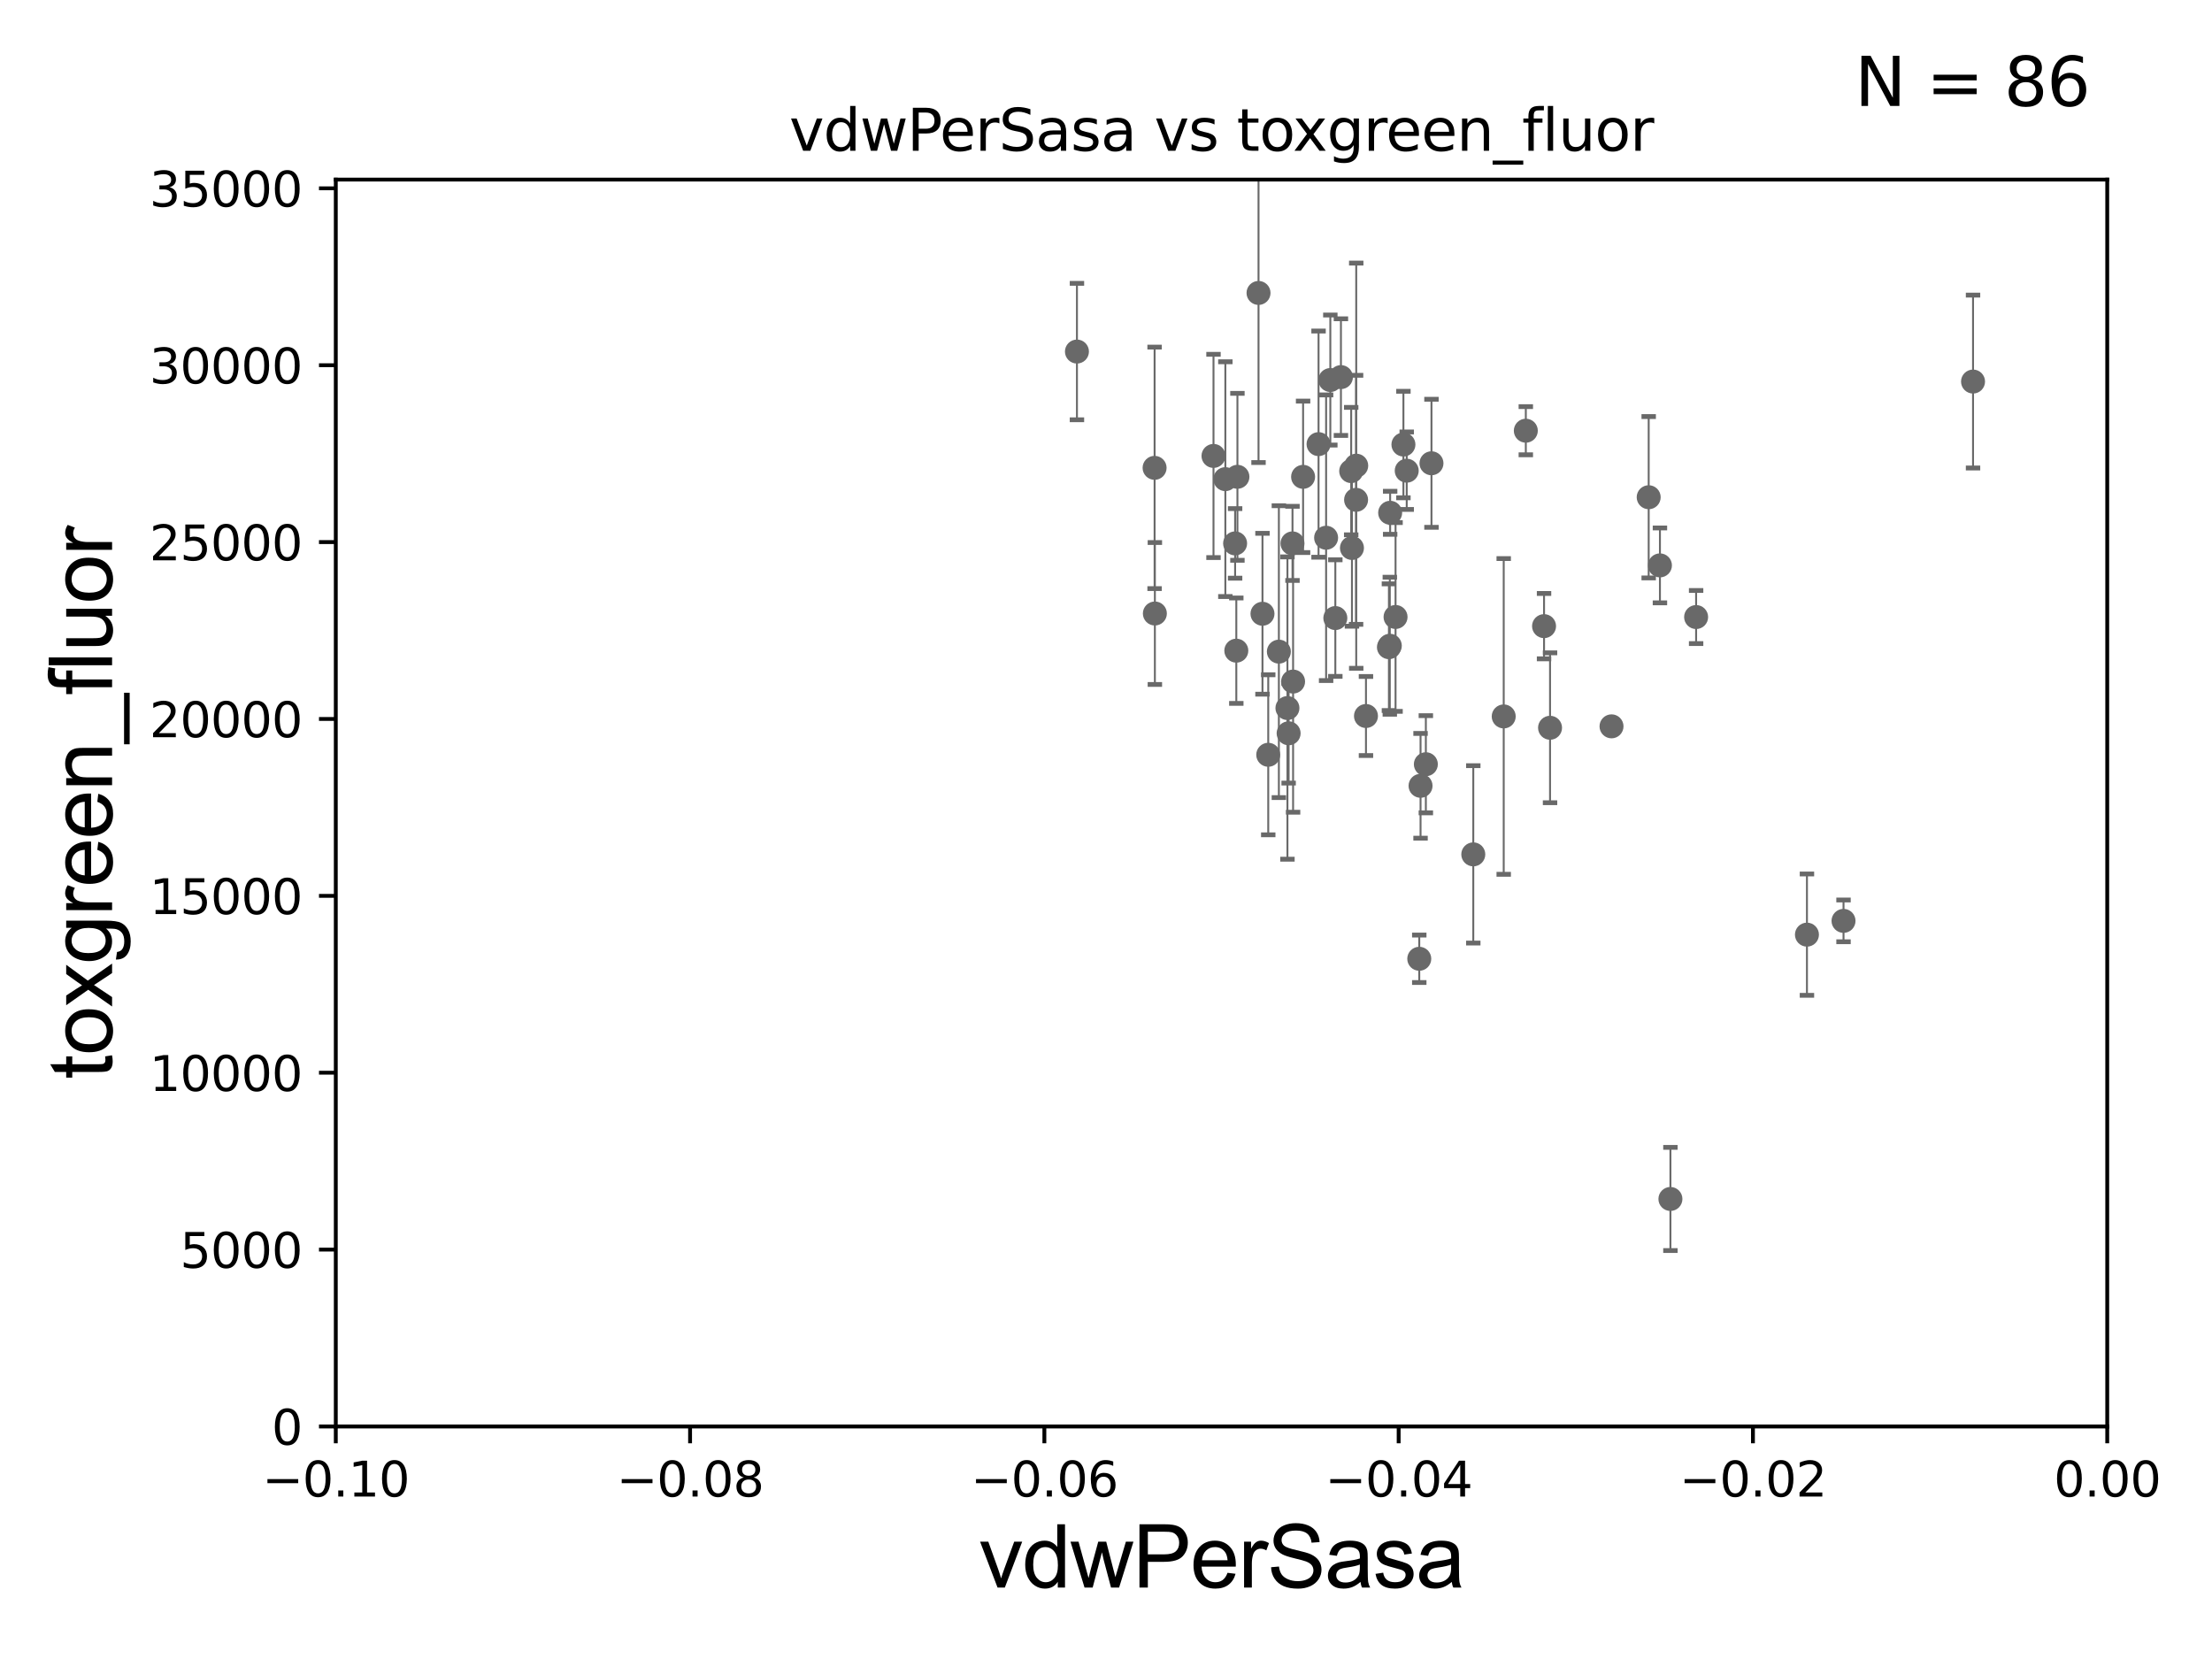 <?xml version="1.0" encoding="utf-8" standalone="no"?>
<!DOCTYPE svg PUBLIC "-//W3C//DTD SVG 1.1//EN"
  "http://www.w3.org/Graphics/SVG/1.1/DTD/svg11.dtd">
<svg xmlns:xlink="http://www.w3.org/1999/xlink" width="460.8pt" height="345.6pt" viewBox="0 0 460.8 345.6" xmlns="http://www.w3.org/2000/svg" version="1.1">
 <defs>
  <style type="text/css">*{stroke-linejoin: round; stroke-linecap: butt}</style>
 </defs>
 <g id="figure_1">
  <g id="patch_1">
   <path d="M 0 345.6 
L 460.8 345.6 
L 460.8 0 
L 0 0 
z
" style="fill: #ffffff"/>
  </g>
  <g id="axes_1">
   <g id="patch_2">
    <path d="M 69.95 297.16 
L 438.975 297.16 
L 438.975 37.411 
L 69.95 37.411 
z
" style="fill: #ffffff"/>
   </g>
   <g id="PathCollection_1">
    <defs>
     <path id="m42fc653fc7" d="M 0 1.118 
C 0.297 1.118 0.581 1 0.791 0.791 
C 1 0.581 1.118 0.297 1.118 0 
C 1.118 -0.297 1 -0.581 0.791 -0.791 
C 0.581 -1 0.297 -1.118 0 -1.118 
C -0.297 -1.118 -0.581 -1 -0.791 -0.791 
C -1 -0.581 -1.118 -0.297 -1.118 0 
C -1.118 0.297 -1 0.581 -0.791 0.791 
C -0.581 1 -0.297 1.118 0 1.118 
z
" style="stroke: #696969"/>
    </defs>
    <g clip-path="url(#p585c65284c)">
     <use xlink:href="#m42fc653fc7" x="269.251" y="113.199" style="fill: #696969; stroke: #696969"/>
     <use xlink:href="#m42fc653fc7" x="821.546" y="240.906" style="fill: #696969; stroke: #696969"/>
     <use xlink:href="#m42fc653fc7" x="557.249" y="255.483" style="fill: #696969; stroke: #696969"/>
     <use xlink:href="#m42fc653fc7" x="596.249" y="173.68" style="fill: #696969; stroke: #696969"/>
     <use xlink:href="#m42fc653fc7" x="290.719" y="128.528" style="fill: #696969; stroke: #696969"/>
     <use xlink:href="#m42fc653fc7" x="293.046" y="98.055" style="fill: #696969; stroke: #696969"/>
     <use xlink:href="#m42fc653fc7" x="18572.104" y="161.305" style="fill: #696969; stroke: #696969"/>
     <use xlink:href="#m42fc653fc7" x="703.048" y="156.897" style="fill: #696969; stroke: #696969"/>
     <use xlink:href="#m42fc653fc7" x="313.251" y="149.245" style="fill: #696969; stroke: #696969"/>
     <use xlink:href="#m42fc653fc7" x="2537.272" y="237.453" style="fill: #696969; stroke: #696969"/>
     <use xlink:href="#m42fc653fc7" x="9132.406" y="171.144" style="fill: #696969; stroke: #696969"/>
     <use xlink:href="#m42fc653fc7" x="268.198" y="147.5" style="fill: #696969; stroke: #696969"/>
     <use xlink:href="#m42fc653fc7" x="306.913" y="177.98" style="fill: #696969; stroke: #696969"/>
     <use xlink:href="#m42fc653fc7" x="464.917" y="104.399" style="fill: #696969; stroke: #696969"/>
     <use xlink:href="#m42fc653fc7" x="282.527" y="97.008" style="fill: #696969; stroke: #696969"/>
     <use xlink:href="#m42fc653fc7" x="292.359" y="92.606" style="fill: #696969; stroke: #696969"/>
     <use xlink:href="#m42fc653fc7" x="257.546" y="135.545" style="fill: #696969; stroke: #696969"/>
     <use xlink:href="#m42fc653fc7" x="289.338" y="134.821" style="fill: #696969; stroke: #696969"/>
     <use xlink:href="#m42fc653fc7" x="625.529" y="262.429" style="fill: #696969; stroke: #696969"/>
     <use xlink:href="#m42fc653fc7" x="6323.701" y="251.749" style="fill: #696969; stroke: #696969"/>
     <use xlink:href="#m42fc653fc7" x="322.903" y="151.608" style="fill: #696969; stroke: #696969"/>
     <use xlink:href="#m42fc653fc7" x="2361.633" y="266.37" style="fill: #696969; stroke: #696969"/>
     <use xlink:href="#m42fc653fc7" x="33178.6" y="266.37" style="fill: #696969; stroke: #696969"/>
     <use xlink:href="#m42fc653fc7" x="33178.6" y="232.809" style="fill: #696969; stroke: #696969"/>
     <use xlink:href="#m42fc653fc7" x="859.04" y="232.809" style="fill: #696969; stroke: #696969"/>
     <use xlink:href="#m42fc653fc7" x="297.031" y="159.204" style="fill: #696969; stroke: #696969"/>
     <use xlink:href="#m42fc653fc7" x="1034.822" y="245.88" style="fill: #696969; stroke: #696969"/>
     <use xlink:href="#m42fc653fc7" x="33178.6" y="245.932" style="fill: #696969; stroke: #696969"/>
     <use xlink:href="#m42fc653fc7" x="33178.6" y="129.69" style="fill: #696969; stroke: #696969"/>
     <use xlink:href="#m42fc653fc7" x="353.332" y="128.542" style="fill: #696969; stroke: #696969"/>
     <use xlink:href="#m42fc653fc7" x="970.703" y="271.623" style="fill: #696969; stroke: #696969"/>
     <use xlink:href="#m42fc653fc7" x="546.024" y="140.78" style="fill: #696969; stroke: #696969"/>
     <use xlink:href="#m42fc653fc7" x="33178.6" y="143.265" style="fill: #696969; stroke: #696969"/>
     <use xlink:href="#m42fc653fc7" x="33178.6" y="193.283" style="fill: #696969; stroke: #696969"/>
     <use xlink:href="#m42fc653fc7" x="384.039" y="191.835" style="fill: #696969; stroke: #696969"/>
     <use xlink:href="#m42fc653fc7" x="8294.039" y="262.34" style="fill: #696969; stroke: #696969"/>
     <use xlink:href="#m42fc653fc7" x="641.427" y="269.485" style="fill: #696969; stroke: #696969"/>
     <use xlink:href="#m42fc653fc7" x="321.653" y="130.437" style="fill: #696969; stroke: #696969"/>
     <use xlink:href="#m42fc653fc7" x="5907.888" y="255.289" style="fill: #696969; stroke: #696969"/>
     <use xlink:href="#m42fc653fc7" x="343.452" y="103.583" style="fill: #696969; stroke: #696969"/>
     <use xlink:href="#m42fc653fc7" x="347.979" y="249.767" style="fill: #696969; stroke: #696969"/>
     <use xlink:href="#m42fc653fc7" x="9446.473" y="143.749" style="fill: #696969; stroke: #696969"/>
     <use xlink:href="#m42fc653fc7" x="33178.6" y="143.494" style="fill: #696969; stroke: #696969"/>
     <use xlink:href="#m42fc653fc7" x="33178.6" y="102.822" style="fill: #696969; stroke: #696969"/>
     <use xlink:href="#m42fc653fc7" x="317.856" y="89.723" style="fill: #696969; stroke: #696969"/>
     <use xlink:href="#m42fc653fc7" x="262.998" y="127.858" style="fill: #696969; stroke: #696969"/>
     <use xlink:href="#m42fc653fc7" x="282.497" y="104.123" style="fill: #696969; stroke: #696969"/>
     <use xlink:href="#m42fc653fc7" x="271.458" y="99.335" style="fill: #696969; stroke: #696969"/>
     <use xlink:href="#m42fc653fc7" x="281.637" y="114.153" style="fill: #696969; stroke: #696969"/>
     <use xlink:href="#m42fc653fc7" x="411.02" y="79.485" style="fill: #696969; stroke: #696969"/>
     <use xlink:href="#m42fc653fc7" x="257.778" y="99.328" style="fill: #696969; stroke: #696969"/>
     <use xlink:href="#m42fc653fc7" x="269.374" y="141.982" style="fill: #696969; stroke: #696969"/>
     <use xlink:href="#m42fc653fc7" x="1484.632" y="115.767" style="fill: #696969; stroke: #696969"/>
     <use xlink:href="#m42fc653fc7" x="276.253" y="112.022" style="fill: #696969; stroke: #696969"/>
     <use xlink:href="#m42fc653fc7" x="284.557" y="149.157" style="fill: #696969; stroke: #696969"/>
     <use xlink:href="#m42fc653fc7" x="224.347" y="73.236" style="fill: #696969; stroke: #696969"/>
     <use xlink:href="#m42fc653fc7" x="277.132" y="79.167" style="fill: #696969; stroke: #696969"/>
     <use xlink:href="#m42fc653fc7" x="278.174" y="128.754" style="fill: #696969; stroke: #696969"/>
     <use xlink:href="#m42fc653fc7" x="257.296" y="113.2" style="fill: #696969; stroke: #696969"/>
     <use xlink:href="#m42fc653fc7" x="252.794" y="94.978" style="fill: #696969; stroke: #696969"/>
     <use xlink:href="#m42fc653fc7" x="289.524" y="134.52" style="fill: #696969; stroke: #696969"/>
     <use xlink:href="#m42fc653fc7" x="255.264" y="99.816" style="fill: #696969; stroke: #696969"/>
     <use xlink:href="#m42fc653fc7" x="2429.301" y="136.951" style="fill: #696969; stroke: #696969"/>
     <use xlink:href="#m42fc653fc7" x="264.198" y="157.235" style="fill: #696969; stroke: #696969"/>
     <use xlink:href="#m42fc653fc7" x="33178.6" y="171.691" style="fill: #696969; stroke: #696969"/>
     <use xlink:href="#m42fc653fc7" x="33178.6" y="153.001" style="fill: #696969; stroke: #696969"/>
     <use xlink:href="#m42fc653fc7" x="266.412" y="135.749" style="fill: #696969; stroke: #696969"/>
     <use xlink:href="#m42fc653fc7" x="262.174" y="61.025" style="fill: #696969; stroke: #696969"/>
     <use xlink:href="#m42fc653fc7" x="295.926" y="163.697" style="fill: #696969; stroke: #696969"/>
     <use xlink:href="#m42fc653fc7" x="335.709" y="151.31" style="fill: #696969; stroke: #696969"/>
     <use xlink:href="#m42fc653fc7" x="298.202" y="96.508" style="fill: #696969; stroke: #696969"/>
     <use xlink:href="#m42fc653fc7" x="1984.086" y="125.617" style="fill: #696969; stroke: #696969"/>
     <use xlink:href="#m42fc653fc7" x="3347.818" y="102.518" style="fill: #696969; stroke: #696969"/>
     <use xlink:href="#m42fc653fc7" x="274.678" y="92.52" style="fill: #696969; stroke: #696969"/>
     <use xlink:href="#m42fc653fc7" x="295.659" y="199.731" style="fill: #696969; stroke: #696969"/>
     <use xlink:href="#m42fc653fc7" x="268.445" y="152.757" style="fill: #696969; stroke: #696969"/>
     <use xlink:href="#m42fc653fc7" x="491.979" y="123.829" style="fill: #696969; stroke: #696969"/>
     <use xlink:href="#m42fc653fc7" x="21613.422" y="148.879" style="fill: #696969; stroke: #696969"/>
     <use xlink:href="#m42fc653fc7" x="240.581" y="127.804" style="fill: #696969; stroke: #696969"/>
     <use xlink:href="#m42fc653fc7" x="289.594" y="106.821" style="fill: #696969; stroke: #696969"/>
     <use xlink:href="#m42fc653fc7" x="345.795" y="117.781" style="fill: #696969; stroke: #696969"/>
     <use xlink:href="#m42fc653fc7" x="240.523" y="97.461" style="fill: #696969; stroke: #696969"/>
     <use xlink:href="#m42fc653fc7" x="376.419" y="194.704" style="fill: #696969; stroke: #696969"/>
     <use xlink:href="#m42fc653fc7" x="913.257" y="149.256" style="fill: #696969; stroke: #696969"/>
     <use xlink:href="#m42fc653fc7" x="281.477" y="98.139" style="fill: #696969; stroke: #696969"/>
     <use xlink:href="#m42fc653fc7" x="33178.6" y="98.186" style="fill: #696969; stroke: #696969"/>
     <use xlink:href="#m42fc653fc7" x="33178.6" y="78.619" style="fill: #696969; stroke: #696969"/>
     <use xlink:href="#m42fc653fc7" x="279.34" y="78.559" style="fill: #696969; stroke: #696969"/>
     <use xlink:href="#m42fc653fc7" x="11639.289" y="242.756" style="fill: #696969; stroke: #696969"/>
    </g>
   </g>
   <g id="matplotlib.axis_1">
    <g id="xtick_1">
     <g id="line2d_1">
      <defs>
       <path id="m2f17c527bb" d="M 0 0 
L 0 3.5 
" style="stroke: #000000; stroke-width: 0.8"/>
      </defs>
      <g>
       <use xlink:href="#m2f17c527bb" x="69.95" y="297.16" style="stroke: #000000; stroke-width: 0.8"/>
      </g>
     </g>
     <g id="text_1">
      <!-- −0.10 -->
      <g transform="translate(54.627 311.758)scale(0.1 -0.1)">
       <defs>
        <path id="DejaVuSans-2212" d="M 678 2272 
L 4684 2272 
L 4684 1741 
L 678 1741 
L 678 2272 
z
" transform="scale(0.016)"/>
        <path id="DejaVuSans-30" d="M 2034 4250 
Q 1547 4250 1301 3770 
Q 1056 3291 1056 2328 
Q 1056 1369 1301 889 
Q 1547 409 2034 409 
Q 2525 409 2770 889 
Q 3016 1369 3016 2328 
Q 3016 3291 2770 3770 
Q 2525 4250 2034 4250 
z
M 2034 4750 
Q 2819 4750 3233 4129 
Q 3647 3509 3647 2328 
Q 3647 1150 3233 529 
Q 2819 -91 2034 -91 
Q 1250 -91 836 529 
Q 422 1150 422 2328 
Q 422 3509 836 4129 
Q 1250 4750 2034 4750 
z
" transform="scale(0.016)"/>
        <path id="DejaVuSans-2e" d="M 684 794 
L 1344 794 
L 1344 0 
L 684 0 
L 684 794 
z
" transform="scale(0.016)"/>
        <path id="DejaVuSans-31" d="M 794 531 
L 1825 531 
L 1825 4091 
L 703 3866 
L 703 4441 
L 1819 4666 
L 2450 4666 
L 2450 531 
L 3481 531 
L 3481 0 
L 794 0 
L 794 531 
z
" transform="scale(0.016)"/>
       </defs>
       <use xlink:href="#DejaVuSans-2212"/>
       <use xlink:href="#DejaVuSans-30" x="83.789"/>
       <use xlink:href="#DejaVuSans-2e" x="147.412"/>
       <use xlink:href="#DejaVuSans-31" x="179.199"/>
       <use xlink:href="#DejaVuSans-30" x="242.822"/>
      </g>
     </g>
    </g>
    <g id="xtick_2">
     <g id="line2d_2">
      <g>
       <use xlink:href="#m2f17c527bb" x="143.755" y="297.16" style="stroke: #000000; stroke-width: 0.8"/>
      </g>
     </g>
     <g id="text_2">
      <!-- −0.08 -->
      <g transform="translate(128.432 311.758)scale(0.1 -0.1)">
       <defs>
        <path id="DejaVuSans-38" d="M 2034 2216 
Q 1584 2216 1326 1975 
Q 1069 1734 1069 1313 
Q 1069 891 1326 650 
Q 1584 409 2034 409 
Q 2484 409 2743 651 
Q 3003 894 3003 1313 
Q 3003 1734 2745 1975 
Q 2488 2216 2034 2216 
z
M 1403 2484 
Q 997 2584 770 2862 
Q 544 3141 544 3541 
Q 544 4100 942 4425 
Q 1341 4750 2034 4750 
Q 2731 4750 3128 4425 
Q 3525 4100 3525 3541 
Q 3525 3141 3298 2862 
Q 3072 2584 2669 2484 
Q 3125 2378 3379 2068 
Q 3634 1759 3634 1313 
Q 3634 634 3220 271 
Q 2806 -91 2034 -91 
Q 1263 -91 848 271 
Q 434 634 434 1313 
Q 434 1759 690 2068 
Q 947 2378 1403 2484 
z
M 1172 3481 
Q 1172 3119 1398 2916 
Q 1625 2713 2034 2713 
Q 2441 2713 2670 2916 
Q 2900 3119 2900 3481 
Q 2900 3844 2670 4047 
Q 2441 4250 2034 4250 
Q 1625 4250 1398 4047 
Q 1172 3844 1172 3481 
z
" transform="scale(0.016)"/>
       </defs>
       <use xlink:href="#DejaVuSans-2212"/>
       <use xlink:href="#DejaVuSans-30" x="83.789"/>
       <use xlink:href="#DejaVuSans-2e" x="147.412"/>
       <use xlink:href="#DejaVuSans-30" x="179.199"/>
       <use xlink:href="#DejaVuSans-38" x="242.822"/>
      </g>
     </g>
    </g>
    <g id="xtick_3">
     <g id="line2d_3">
      <g>
       <use xlink:href="#m2f17c527bb" x="217.56" y="297.16" style="stroke: #000000; stroke-width: 0.8"/>
      </g>
     </g>
     <g id="text_3">
      <!-- −0.06 -->
      <g transform="translate(202.237 311.758)scale(0.1 -0.1)">
       <defs>
        <path id="DejaVuSans-36" d="M 2113 2584 
Q 1688 2584 1439 2293 
Q 1191 2003 1191 1497 
Q 1191 994 1439 701 
Q 1688 409 2113 409 
Q 2538 409 2786 701 
Q 3034 994 3034 1497 
Q 3034 2003 2786 2293 
Q 2538 2584 2113 2584 
z
M 3366 4563 
L 3366 3988 
Q 3128 4100 2886 4159 
Q 2644 4219 2406 4219 
Q 1781 4219 1451 3797 
Q 1122 3375 1075 2522 
Q 1259 2794 1537 2939 
Q 1816 3084 2150 3084 
Q 2853 3084 3261 2657 
Q 3669 2231 3669 1497 
Q 3669 778 3244 343 
Q 2819 -91 2113 -91 
Q 1303 -91 875 529 
Q 447 1150 447 2328 
Q 447 3434 972 4092 
Q 1497 4750 2381 4750 
Q 2619 4750 2861 4703 
Q 3103 4656 3366 4563 
z
" transform="scale(0.016)"/>
       </defs>
       <use xlink:href="#DejaVuSans-2212"/>
       <use xlink:href="#DejaVuSans-30" x="83.789"/>
       <use xlink:href="#DejaVuSans-2e" x="147.412"/>
       <use xlink:href="#DejaVuSans-30" x="179.199"/>
       <use xlink:href="#DejaVuSans-36" x="242.822"/>
      </g>
     </g>
    </g>
    <g id="xtick_4">
     <g id="line2d_4">
      <g>
       <use xlink:href="#m2f17c527bb" x="291.365" y="297.16" style="stroke: #000000; stroke-width: 0.8"/>
      </g>
     </g>
     <g id="text_4">
      <!-- −0.04 -->
      <g transform="translate(276.042 311.758)scale(0.1 -0.1)">
       <defs>
        <path id="DejaVuSans-34" d="M 2419 4116 
L 825 1625 
L 2419 1625 
L 2419 4116 
z
M 2253 4666 
L 3047 4666 
L 3047 1625 
L 3713 1625 
L 3713 1100 
L 3047 1100 
L 3047 0 
L 2419 0 
L 2419 1100 
L 313 1100 
L 313 1709 
L 2253 4666 
z
" transform="scale(0.016)"/>
       </defs>
       <use xlink:href="#DejaVuSans-2212"/>
       <use xlink:href="#DejaVuSans-30" x="83.789"/>
       <use xlink:href="#DejaVuSans-2e" x="147.412"/>
       <use xlink:href="#DejaVuSans-30" x="179.199"/>
       <use xlink:href="#DejaVuSans-34" x="242.822"/>
      </g>
     </g>
    </g>
    <g id="xtick_5">
     <g id="line2d_5">
      <g>
       <use xlink:href="#m2f17c527bb" x="365.17" y="297.16" style="stroke: #000000; stroke-width: 0.8"/>
      </g>
     </g>
     <g id="text_5">
      <!-- −0.02 -->
      <g transform="translate(349.847 311.758)scale(0.1 -0.1)">
       <defs>
        <path id="DejaVuSans-32" d="M 1228 531 
L 3431 531 
L 3431 0 
L 469 0 
L 469 531 
Q 828 903 1448 1529 
Q 2069 2156 2228 2338 
Q 2531 2678 2651 2914 
Q 2772 3150 2772 3378 
Q 2772 3750 2511 3984 
Q 2250 4219 1831 4219 
Q 1534 4219 1204 4116 
Q 875 4013 500 3803 
L 500 4441 
Q 881 4594 1212 4672 
Q 1544 4750 1819 4750 
Q 2544 4750 2975 4387 
Q 3406 4025 3406 3419 
Q 3406 3131 3298 2873 
Q 3191 2616 2906 2266 
Q 2828 2175 2409 1742 
Q 1991 1309 1228 531 
z
" transform="scale(0.016)"/>
       </defs>
       <use xlink:href="#DejaVuSans-2212"/>
       <use xlink:href="#DejaVuSans-30" x="83.789"/>
       <use xlink:href="#DejaVuSans-2e" x="147.412"/>
       <use xlink:href="#DejaVuSans-30" x="179.199"/>
       <use xlink:href="#DejaVuSans-32" x="242.822"/>
      </g>
     </g>
    </g>
    <g id="xtick_6">
     <g id="line2d_6">
      <g>
       <use xlink:href="#m2f17c527bb" x="438.975" y="297.16" style="stroke: #000000; stroke-width: 0.8"/>
      </g>
     </g>
     <g id="text_6">
      <!-- 0.00 -->
      <g transform="translate(427.842 311.758)scale(0.1 -0.1)">
       <use xlink:href="#DejaVuSans-30"/>
       <use xlink:href="#DejaVuSans-2e" x="63.623"/>
       <use xlink:href="#DejaVuSans-30" x="95.41"/>
       <use xlink:href="#DejaVuSans-30" x="159.033"/>
      </g>
     </g>
    </g>
    <g id="text_7">
     <!-- vdwPerSasa -->
     <g transform="translate(203.94 330.722)scale(0.18 -0.18)">
      <defs>
       <path id="ArialMT-76" d="M 1344 0 
L 81 3319 
L 675 3319 
L 1388 1331 
Q 1503 1009 1600 663 
Q 1675 925 1809 1294 
L 2547 3319 
L 3125 3319 
L 1869 0 
L 1344 0 
z
" transform="scale(0.016)"/>
       <path id="ArialMT-64" d="M 2575 0 
L 2575 419 
Q 2259 -75 1647 -75 
Q 1250 -75 917 144 
Q 584 363 401 755 
Q 219 1147 219 1656 
Q 219 2153 384 2558 
Q 550 2963 881 3178 
Q 1213 3394 1622 3394 
Q 1922 3394 2156 3267 
Q 2391 3141 2538 2938 
L 2538 4581 
L 3097 4581 
L 3097 0 
L 2575 0 
z
M 797 1656 
Q 797 1019 1065 703 
Q 1334 388 1700 388 
Q 2069 388 2326 689 
Q 2584 991 2584 1609 
Q 2584 2291 2321 2609 
Q 2059 2928 1675 2928 
Q 1300 2928 1048 2622 
Q 797 2316 797 1656 
z
" transform="scale(0.016)"/>
       <path id="ArialMT-77" d="M 1034 0 
L 19 3319 
L 600 3319 
L 1128 1403 
L 1325 691 
Q 1338 744 1497 1375 
L 2025 3319 
L 2603 3319 
L 3100 1394 
L 3266 759 
L 3456 1400 
L 4025 3319 
L 4572 3319 
L 3534 0 
L 2950 0 
L 2422 1988 
L 2294 2553 
L 1622 0 
L 1034 0 
z
" transform="scale(0.016)"/>
       <path id="ArialMT-50" d="M 494 0 
L 494 4581 
L 2222 4581 
Q 2678 4581 2919 4538 
Q 3256 4481 3484 4323 
Q 3713 4166 3852 3881 
Q 3991 3597 3991 3256 
Q 3991 2672 3619 2267 
Q 3247 1863 2275 1863 
L 1100 1863 
L 1100 0 
L 494 0 
z
M 1100 2403 
L 2284 2403 
Q 2872 2403 3119 2622 
Q 3366 2841 3366 3238 
Q 3366 3525 3220 3729 
Q 3075 3934 2838 4000 
Q 2684 4041 2272 4041 
L 1100 4041 
L 1100 2403 
z
" transform="scale(0.016)"/>
       <path id="ArialMT-65" d="M 2694 1069 
L 3275 997 
Q 3138 488 2766 206 
Q 2394 -75 1816 -75 
Q 1088 -75 661 373 
Q 234 822 234 1631 
Q 234 2469 665 2931 
Q 1097 3394 1784 3394 
Q 2450 3394 2872 2941 
Q 3294 2488 3294 1666 
Q 3294 1616 3291 1516 
L 816 1516 
Q 847 969 1125 678 
Q 1403 388 1819 388 
Q 2128 388 2347 550 
Q 2566 713 2694 1069 
z
M 847 1978 
L 2700 1978 
Q 2663 2397 2488 2606 
Q 2219 2931 1791 2931 
Q 1403 2931 1139 2672 
Q 875 2413 847 1978 
z
" transform="scale(0.016)"/>
       <path id="ArialMT-72" d="M 416 0 
L 416 3319 
L 922 3319 
L 922 2816 
Q 1116 3169 1280 3281 
Q 1444 3394 1641 3394 
Q 1925 3394 2219 3213 
L 2025 2691 
Q 1819 2813 1613 2813 
Q 1428 2813 1281 2702 
Q 1134 2591 1072 2394 
Q 978 2094 978 1738 
L 978 0 
L 416 0 
z
" transform="scale(0.016)"/>
       <path id="ArialMT-53" d="M 288 1472 
L 859 1522 
Q 900 1178 1048 958 
Q 1197 738 1509 602 
Q 1822 466 2213 466 
Q 2559 466 2825 569 
Q 3091 672 3220 851 
Q 3350 1031 3350 1244 
Q 3350 1459 3225 1620 
Q 3100 1781 2813 1891 
Q 2628 1963 1997 2114 
Q 1366 2266 1113 2400 
Q 784 2572 623 2826 
Q 463 3081 463 3397 
Q 463 3744 659 4045 
Q 856 4347 1234 4503 
Q 1613 4659 2075 4659 
Q 2584 4659 2973 4495 
Q 3363 4331 3572 4012 
Q 3781 3694 3797 3291 
L 3216 3247 
Q 3169 3681 2898 3903 
Q 2628 4125 2100 4125 
Q 1550 4125 1298 3923 
Q 1047 3722 1047 3438 
Q 1047 3191 1225 3031 
Q 1400 2872 2139 2705 
Q 2878 2538 3153 2413 
Q 3553 2228 3743 1945 
Q 3934 1663 3934 1294 
Q 3934 928 3725 604 
Q 3516 281 3123 101 
Q 2731 -78 2241 -78 
Q 1619 -78 1198 103 
Q 778 284 539 648 
Q 300 1013 288 1472 
z
" transform="scale(0.016)"/>
       <path id="ArialMT-61" d="M 2588 409 
Q 2275 144 1986 34 
Q 1697 -75 1366 -75 
Q 819 -75 525 192 
Q 231 459 231 875 
Q 231 1119 342 1320 
Q 453 1522 633 1644 
Q 813 1766 1038 1828 
Q 1203 1872 1538 1913 
Q 2219 1994 2541 2106 
Q 2544 2222 2544 2253 
Q 2544 2597 2384 2738 
Q 2169 2928 1744 2928 
Q 1347 2928 1158 2789 
Q 969 2650 878 2297 
L 328 2372 
Q 403 2725 575 2942 
Q 747 3159 1072 3276 
Q 1397 3394 1825 3394 
Q 2250 3394 2515 3294 
Q 2781 3194 2906 3042 
Q 3031 2891 3081 2659 
Q 3109 2516 3109 2141 
L 3109 1391 
Q 3109 606 3145 398 
Q 3181 191 3288 0 
L 2700 0 
Q 2613 175 2588 409 
z
M 2541 1666 
Q 2234 1541 1622 1453 
Q 1275 1403 1131 1340 
Q 988 1278 909 1158 
Q 831 1038 831 891 
Q 831 666 1001 516 
Q 1172 366 1500 366 
Q 1825 366 2078 508 
Q 2331 650 2450 897 
Q 2541 1088 2541 1459 
L 2541 1666 
z
" transform="scale(0.016)"/>
       <path id="ArialMT-73" d="M 197 991 
L 753 1078 
Q 800 744 1014 566 
Q 1228 388 1613 388 
Q 2000 388 2187 545 
Q 2375 703 2375 916 
Q 2375 1106 2209 1216 
Q 2094 1291 1634 1406 
Q 1016 1563 777 1677 
Q 538 1791 414 1992 
Q 291 2194 291 2438 
Q 291 2659 392 2848 
Q 494 3038 669 3163 
Q 800 3259 1026 3326 
Q 1253 3394 1513 3394 
Q 1903 3394 2198 3281 
Q 2494 3169 2634 2976 
Q 2775 2784 2828 2463 
L 2278 2388 
Q 2241 2644 2061 2787 
Q 1881 2931 1553 2931 
Q 1166 2931 1000 2803 
Q 834 2675 834 2503 
Q 834 2394 903 2306 
Q 972 2216 1119 2156 
Q 1203 2125 1616 2013 
Q 2213 1853 2448 1751 
Q 2684 1650 2818 1456 
Q 2953 1263 2953 975 
Q 2953 694 2789 445 
Q 2625 197 2315 61 
Q 2006 -75 1616 -75 
Q 969 -75 630 194 
Q 291 463 197 991 
z
" transform="scale(0.016)"/>
      </defs>
      <use xlink:href="#ArialMT-76"/>
      <use xlink:href="#ArialMT-64" x="50"/>
      <use xlink:href="#ArialMT-77" x="105.615"/>
      <use xlink:href="#ArialMT-50" x="177.832"/>
      <use xlink:href="#ArialMT-65" x="244.531"/>
      <use xlink:href="#ArialMT-72" x="300.146"/>
      <use xlink:href="#ArialMT-53" x="333.447"/>
      <use xlink:href="#ArialMT-61" x="400.146"/>
      <use xlink:href="#ArialMT-73" x="455.762"/>
      <use xlink:href="#ArialMT-61" x="505.762"/>
     </g>
    </g>
   </g>
   <g id="matplotlib.axis_2">
    <g id="ytick_1">
     <g id="line2d_7">
      <defs>
       <path id="m5a3e1908db" d="M 0 0 
L -3.5 0 
" style="stroke: #000000; stroke-width: 0.8"/>
      </defs>
      <g>
       <use xlink:href="#m5a3e1908db" x="69.95" y="297.16" style="stroke: #000000; stroke-width: 0.8"/>
      </g>
     </g>
     <g id="text_8">
      <!-- 0 -->
      <g transform="translate(56.587 300.959)scale(0.1 -0.1)">
       <use xlink:href="#DejaVuSans-30"/>
      </g>
     </g>
    </g>
    <g id="ytick_2">
     <g id="line2d_8">
      <g>
       <use xlink:href="#m5a3e1908db" x="69.95" y="260.313" style="stroke: #000000; stroke-width: 0.8"/>
      </g>
     </g>
     <g id="text_9">
      <!-- 5000 -->
      <g transform="translate(37.5 264.112)scale(0.1 -0.1)">
       <defs>
        <path id="DejaVuSans-35" d="M 691 4666 
L 3169 4666 
L 3169 4134 
L 1269 4134 
L 1269 2991 
Q 1406 3038 1543 3061 
Q 1681 3084 1819 3084 
Q 2600 3084 3056 2656 
Q 3513 2228 3513 1497 
Q 3513 744 3044 326 
Q 2575 -91 1722 -91 
Q 1428 -91 1123 -41 
Q 819 9 494 109 
L 494 744 
Q 775 591 1075 516 
Q 1375 441 1709 441 
Q 2250 441 2565 725 
Q 2881 1009 2881 1497 
Q 2881 1984 2565 2268 
Q 2250 2553 1709 2553 
Q 1456 2553 1204 2497 
Q 953 2441 691 2322 
L 691 4666 
z
" transform="scale(0.016)"/>
       </defs>
       <use xlink:href="#DejaVuSans-35"/>
       <use xlink:href="#DejaVuSans-30" x="63.623"/>
       <use xlink:href="#DejaVuSans-30" x="127.246"/>
       <use xlink:href="#DejaVuSans-30" x="190.869"/>
      </g>
     </g>
    </g>
    <g id="ytick_3">
     <g id="line2d_9">
      <g>
       <use xlink:href="#m5a3e1908db" x="69.95" y="223.467" style="stroke: #000000; stroke-width: 0.8"/>
      </g>
     </g>
     <g id="text_10">
      <!-- 10000 -->
      <g transform="translate(31.137 227.266)scale(0.1 -0.1)">
       <use xlink:href="#DejaVuSans-31"/>
       <use xlink:href="#DejaVuSans-30" x="63.623"/>
       <use xlink:href="#DejaVuSans-30" x="127.246"/>
       <use xlink:href="#DejaVuSans-30" x="190.869"/>
       <use xlink:href="#DejaVuSans-30" x="254.492"/>
      </g>
     </g>
    </g>
    <g id="ytick_4">
     <g id="line2d_10">
      <g>
       <use xlink:href="#m5a3e1908db" x="69.95" y="186.62" style="stroke: #000000; stroke-width: 0.8"/>
      </g>
     </g>
     <g id="text_11">
      <!-- 15000 -->
      <g transform="translate(31.137 190.419)scale(0.1 -0.1)">
       <use xlink:href="#DejaVuSans-31"/>
       <use xlink:href="#DejaVuSans-35" x="63.623"/>
       <use xlink:href="#DejaVuSans-30" x="127.246"/>
       <use xlink:href="#DejaVuSans-30" x="190.869"/>
       <use xlink:href="#DejaVuSans-30" x="254.492"/>
      </g>
     </g>
    </g>
    <g id="ytick_5">
     <g id="line2d_11">
      <g>
       <use xlink:href="#m5a3e1908db" x="69.95" y="149.773" style="stroke: #000000; stroke-width: 0.8"/>
      </g>
     </g>
     <g id="text_12">
      <!-- 20000 -->
      <g transform="translate(31.137 153.572)scale(0.1 -0.1)">
       <use xlink:href="#DejaVuSans-32"/>
       <use xlink:href="#DejaVuSans-30" x="63.623"/>
       <use xlink:href="#DejaVuSans-30" x="127.246"/>
       <use xlink:href="#DejaVuSans-30" x="190.869"/>
       <use xlink:href="#DejaVuSans-30" x="254.492"/>
      </g>
     </g>
    </g>
    <g id="ytick_6">
     <g id="line2d_12">
      <g>
       <use xlink:href="#m5a3e1908db" x="69.95" y="112.926" style="stroke: #000000; stroke-width: 0.8"/>
      </g>
     </g>
     <g id="text_13">
      <!-- 25000 -->
      <g transform="translate(31.137 116.726)scale(0.1 -0.1)">
       <use xlink:href="#DejaVuSans-32"/>
       <use xlink:href="#DejaVuSans-35" x="63.623"/>
       <use xlink:href="#DejaVuSans-30" x="127.246"/>
       <use xlink:href="#DejaVuSans-30" x="190.869"/>
       <use xlink:href="#DejaVuSans-30" x="254.492"/>
      </g>
     </g>
    </g>
    <g id="ytick_7">
     <g id="line2d_13">
      <g>
       <use xlink:href="#m5a3e1908db" x="69.95" y="76.08" style="stroke: #000000; stroke-width: 0.8"/>
      </g>
     </g>
     <g id="text_14">
      <!-- 30000 -->
      <g transform="translate(31.137 79.879)scale(0.1 -0.1)">
       <defs>
        <path id="DejaVuSans-33" d="M 2597 2516 
Q 3050 2419 3304 2112 
Q 3559 1806 3559 1356 
Q 3559 666 3084 287 
Q 2609 -91 1734 -91 
Q 1441 -91 1130 -33 
Q 819 25 488 141 
L 488 750 
Q 750 597 1062 519 
Q 1375 441 1716 441 
Q 2309 441 2620 675 
Q 2931 909 2931 1356 
Q 2931 1769 2642 2001 
Q 2353 2234 1838 2234 
L 1294 2234 
L 1294 2753 
L 1863 2753 
Q 2328 2753 2575 2939 
Q 2822 3125 2822 3475 
Q 2822 3834 2567 4026 
Q 2313 4219 1838 4219 
Q 1578 4219 1281 4162 
Q 984 4106 628 3988 
L 628 4550 
Q 988 4650 1302 4700 
Q 1616 4750 1894 4750 
Q 2613 4750 3031 4423 
Q 3450 4097 3450 3541 
Q 3450 3153 3228 2886 
Q 3006 2619 2597 2516 
z
" transform="scale(0.016)"/>
       </defs>
       <use xlink:href="#DejaVuSans-33"/>
       <use xlink:href="#DejaVuSans-30" x="63.623"/>
       <use xlink:href="#DejaVuSans-30" x="127.246"/>
       <use xlink:href="#DejaVuSans-30" x="190.869"/>
       <use xlink:href="#DejaVuSans-30" x="254.492"/>
      </g>
     </g>
    </g>
    <g id="ytick_8">
     <g id="line2d_14">
      <g>
       <use xlink:href="#m5a3e1908db" x="69.95" y="39.233" style="stroke: #000000; stroke-width: 0.8"/>
      </g>
     </g>
     <g id="text_15">
      <!-- 35000 -->
      <g transform="translate(31.137 43.032)scale(0.1 -0.1)">
       <use xlink:href="#DejaVuSans-33"/>
       <use xlink:href="#DejaVuSans-35" x="63.623"/>
       <use xlink:href="#DejaVuSans-30" x="127.246"/>
       <use xlink:href="#DejaVuSans-30" x="190.869"/>
       <use xlink:href="#DejaVuSans-30" x="254.492"/>
      </g>
     </g>
    </g>
    <g id="text_16">
     <!-- toxgreen_fluor -->
     <g transform="translate(23.349 224.818)rotate(-90)scale(0.18 -0.18)">
      <defs>
       <path id="ArialMT-74" d="M 1650 503 
L 1731 6 
Q 1494 -44 1306 -44 
Q 1000 -44 831 53 
Q 663 150 594 308 
Q 525 466 525 972 
L 525 2881 
L 113 2881 
L 113 3319 
L 525 3319 
L 525 4141 
L 1084 4478 
L 1084 3319 
L 1650 3319 
L 1650 2881 
L 1084 2881 
L 1084 941 
Q 1084 700 1114 631 
Q 1144 563 1211 522 
Q 1278 481 1403 481 
Q 1497 481 1650 503 
z
" transform="scale(0.016)"/>
       <path id="ArialMT-6f" d="M 213 1659 
Q 213 2581 725 3025 
Q 1153 3394 1769 3394 
Q 2453 3394 2887 2945 
Q 3322 2497 3322 1706 
Q 3322 1066 3130 698 
Q 2938 331 2570 128 
Q 2203 -75 1769 -75 
Q 1072 -75 642 372 
Q 213 819 213 1659 
z
M 791 1659 
Q 791 1022 1069 705 
Q 1347 388 1769 388 
Q 2188 388 2466 706 
Q 2744 1025 2744 1678 
Q 2744 2294 2464 2611 
Q 2184 2928 1769 2928 
Q 1347 2928 1069 2612 
Q 791 2297 791 1659 
z
" transform="scale(0.016)"/>
       <path id="ArialMT-78" d="M 47 0 
L 1259 1725 
L 138 3319 
L 841 3319 
L 1350 2541 
Q 1494 2319 1581 2169 
Q 1719 2375 1834 2534 
L 2394 3319 
L 3066 3319 
L 1919 1756 
L 3153 0 
L 2463 0 
L 1781 1031 
L 1600 1309 
L 728 0 
L 47 0 
z
" transform="scale(0.016)"/>
       <path id="ArialMT-67" d="M 319 -275 
L 866 -356 
Q 900 -609 1056 -725 
Q 1266 -881 1628 -881 
Q 2019 -881 2231 -725 
Q 2444 -569 2519 -288 
Q 2563 -116 2559 434 
Q 2191 0 1641 0 
Q 956 0 581 494 
Q 206 988 206 1678 
Q 206 2153 378 2554 
Q 550 2956 876 3175 
Q 1203 3394 1644 3394 
Q 2231 3394 2613 2919 
L 2613 3319 
L 3131 3319 
L 3131 450 
Q 3131 -325 2973 -648 
Q 2816 -972 2473 -1159 
Q 2131 -1347 1631 -1347 
Q 1038 -1347 672 -1080 
Q 306 -813 319 -275 
z
M 784 1719 
Q 784 1066 1043 766 
Q 1303 466 1694 466 
Q 2081 466 2343 764 
Q 2606 1063 2606 1700 
Q 2606 2309 2336 2618 
Q 2066 2928 1684 2928 
Q 1309 2928 1046 2623 
Q 784 2319 784 1719 
z
" transform="scale(0.016)"/>
       <path id="ArialMT-6e" d="M 422 0 
L 422 3319 
L 928 3319 
L 928 2847 
Q 1294 3394 1984 3394 
Q 2284 3394 2536 3286 
Q 2788 3178 2913 3003 
Q 3038 2828 3088 2588 
Q 3119 2431 3119 2041 
L 3119 0 
L 2556 0 
L 2556 2019 
Q 2556 2363 2490 2533 
Q 2425 2703 2258 2804 
Q 2091 2906 1866 2906 
Q 1506 2906 1245 2678 
Q 984 2450 984 1813 
L 984 0 
L 422 0 
z
" transform="scale(0.016)"/>
       <path id="ArialMT-5f" d="M -97 -1272 
L -97 -866 
L 3631 -866 
L 3631 -1272 
L -97 -1272 
z
" transform="scale(0.016)"/>
       <path id="ArialMT-66" d="M 556 0 
L 556 2881 
L 59 2881 
L 59 3319 
L 556 3319 
L 556 3672 
Q 556 4006 616 4169 
Q 697 4388 901 4523 
Q 1106 4659 1475 4659 
Q 1713 4659 2000 4603 
L 1916 4113 
Q 1741 4144 1584 4144 
Q 1328 4144 1222 4034 
Q 1116 3925 1116 3625 
L 1116 3319 
L 1763 3319 
L 1763 2881 
L 1116 2881 
L 1116 0 
L 556 0 
z
" transform="scale(0.016)"/>
       <path id="ArialMT-6c" d="M 409 0 
L 409 4581 
L 972 4581 
L 972 0 
L 409 0 
z
" transform="scale(0.016)"/>
       <path id="ArialMT-75" d="M 2597 0 
L 2597 488 
Q 2209 -75 1544 -75 
Q 1250 -75 995 37 
Q 741 150 617 320 
Q 494 491 444 738 
Q 409 903 409 1263 
L 409 3319 
L 972 3319 
L 972 1478 
Q 972 1038 1006 884 
Q 1059 663 1231 536 
Q 1403 409 1656 409 
Q 1909 409 2131 539 
Q 2353 669 2445 892 
Q 2538 1116 2538 1541 
L 2538 3319 
L 3100 3319 
L 3100 0 
L 2597 0 
z
" transform="scale(0.016)"/>
      </defs>
      <use xlink:href="#ArialMT-74"/>
      <use xlink:href="#ArialMT-6f" x="27.783"/>
      <use xlink:href="#ArialMT-78" x="83.398"/>
      <use xlink:href="#ArialMT-67" x="133.398"/>
      <use xlink:href="#ArialMT-72" x="189.014"/>
      <use xlink:href="#ArialMT-65" x="222.314"/>
      <use xlink:href="#ArialMT-65" x="277.93"/>
      <use xlink:href="#ArialMT-6e" x="333.545"/>
      <use xlink:href="#ArialMT-5f" x="389.16"/>
      <use xlink:href="#ArialMT-66" x="444.775"/>
      <use xlink:href="#ArialMT-6c" x="472.559"/>
      <use xlink:href="#ArialMT-75" x="494.775"/>
      <use xlink:href="#ArialMT-6f" x="550.391"/>
      <use xlink:href="#ArialMT-72" x="606.006"/>
     </g>
    </g>
   </g>
   <g id="LineCollection_1">
    <path d="M 269.251 120.924 
L 269.251 105.473 
" clip-path="url(#p585c65284c)" style="fill: none; stroke: #696969; stroke-width: 0.4"/>
    <path clip-path="url(#p585c65284c)" style="fill: none; stroke: #696969; stroke-width: 0.4"/>
    <path clip-path="url(#p585c65284c)" style="fill: none; stroke: #696969; stroke-width: 0.4"/>
    <path clip-path="url(#p585c65284c)" style="fill: none; stroke: #696969; stroke-width: 0.4"/>
    <path d="M 290.719 148.187 
L 290.719 108.869 
" clip-path="url(#p585c65284c)" style="fill: none; stroke: #696969; stroke-width: 0.4"/>
    <path d="M 293.046 106.125 
L 293.046 89.985 
" clip-path="url(#p585c65284c)" style="fill: none; stroke: #696969; stroke-width: 0.4"/>
    <path clip-path="url(#p585c65284c)" style="fill: none; stroke: #696969; stroke-width: 0.4"/>
    <path clip-path="url(#p585c65284c)" style="fill: none; stroke: #696969; stroke-width: 0.4"/>
    <path d="M 313.251 182.133 
L 313.251 116.358 
" clip-path="url(#p585c65284c)" style="fill: none; stroke: #696969; stroke-width: 0.4"/>
    <path clip-path="url(#p585c65284c)" style="fill: none; stroke: #696969; stroke-width: 0.4"/>
    <path clip-path="url(#p585c65284c)" style="fill: none; stroke: #696969; stroke-width: 0.4"/>
    <path d="M 268.198 178.987 
L 268.198 116.012 
" clip-path="url(#p585c65284c)" style="fill: none; stroke: #696969; stroke-width: 0.4"/>
    <path d="M 306.913 196.457 
L 306.913 159.503 
" clip-path="url(#p585c65284c)" style="fill: none; stroke: #696969; stroke-width: 0.4"/>
    <path clip-path="url(#p585c65284c)" style="fill: none; stroke: #696969; stroke-width: 0.4"/>
    <path d="M 282.527 139.214 
L 282.527 54.803 
" clip-path="url(#p585c65284c)" style="fill: none; stroke: #696969; stroke-width: 0.4"/>
    <path d="M 292.359 103.699 
L 292.359 81.513 
" clip-path="url(#p585c65284c)" style="fill: none; stroke: #696969; stroke-width: 0.4"/>
    <path d="M 257.546 146.524 
L 257.546 124.566 
" clip-path="url(#p585c65284c)" style="fill: none; stroke: #696969; stroke-width: 0.4"/>
    <path d="M 289.338 148.013 
L 289.338 121.628 
" clip-path="url(#p585c65284c)" style="fill: none; stroke: #696969; stroke-width: 0.4"/>
    <path clip-path="url(#p585c65284c)" style="fill: none; stroke: #696969; stroke-width: 0.4"/>
    <path clip-path="url(#p585c65284c)" style="fill: none; stroke: #696969; stroke-width: 0.4"/>
    <path d="M 322.903 167.218 
L 322.903 135.999 
" clip-path="url(#p585c65284c)" style="fill: none; stroke: #696969; stroke-width: 0.4"/>
    <path clip-path="url(#p585c65284c)" style="fill: none; stroke: #696969; stroke-width: 0.4"/>
    <path clip-path="url(#p585c65284c)" style="fill: none; stroke: #696969; stroke-width: 0.4"/>
    <path clip-path="url(#p585c65284c)" style="fill: none; stroke: #696969; stroke-width: 0.4"/>
    <path clip-path="url(#p585c65284c)" style="fill: none; stroke: #696969; stroke-width: 0.4"/>
    <path clip-path="url(#p585c65284c)" style="fill: none; stroke: #696969; stroke-width: 0.4"/>
    <path clip-path="url(#p585c65284c)" style="fill: none; stroke: #696969; stroke-width: 0.4"/>
    <path d="M 297.031 169.327 
L 297.031 149.081 
" clip-path="url(#p585c65284c)" style="fill: none; stroke: #696969; stroke-width: 0.4"/>
    <path clip-path="url(#p585c65284c)" style="fill: none; stroke: #696969; stroke-width: 0.4"/>
    <path clip-path="url(#p585c65284c)" style="fill: none; stroke: #696969; stroke-width: 0.4"/>
    <path d="M 353.332 134.072 
L 353.332 123.012 
" clip-path="url(#p585c65284c)" style="fill: none; stroke: #696969; stroke-width: 0.4"/>
    <path clip-path="url(#p585c65284c)" style="fill: none; stroke: #696969; stroke-width: 0.4"/>
    <path clip-path="url(#p585c65284c)" style="fill: none; stroke: #696969; stroke-width: 0.4"/>
    <path clip-path="url(#p585c65284c)" style="fill: none; stroke: #696969; stroke-width: 0.4"/>
    <path d="M 384.039 196.186 
L 384.039 187.485 
" clip-path="url(#p585c65284c)" style="fill: none; stroke: #696969; stroke-width: 0.4"/>
    <path clip-path="url(#p585c65284c)" style="fill: none; stroke: #696969; stroke-width: 0.4"/>
    <path clip-path="url(#p585c65284c)" style="fill: none; stroke: #696969; stroke-width: 0.4"/>
    <path d="M 321.653 137.243 
L 321.653 123.631 
" clip-path="url(#p585c65284c)" style="fill: none; stroke: #696969; stroke-width: 0.4"/>
    <path clip-path="url(#p585c65284c)" style="fill: none; stroke: #696969; stroke-width: 0.4"/>
    <path d="M 343.452 120.391 
L 343.452 86.776 
" clip-path="url(#p585c65284c)" style="fill: none; stroke: #696969; stroke-width: 0.4"/>
    <path d="M 347.979 260.511 
L 347.979 239.022 
" clip-path="url(#p585c65284c)" style="fill: none; stroke: #696969; stroke-width: 0.4"/>
    <path clip-path="url(#p585c65284c)" style="fill: none; stroke: #696969; stroke-width: 0.4"/>
    <path clip-path="url(#p585c65284c)" style="fill: none; stroke: #696969; stroke-width: 0.4"/>
    <path d="M 317.856 94.742 
L 317.856 84.705 
" clip-path="url(#p585c65284c)" style="fill: none; stroke: #696969; stroke-width: 0.4"/>
    <path d="M 262.998 144.611 
L 262.998 111.105 
" clip-path="url(#p585c65284c)" style="fill: none; stroke: #696969; stroke-width: 0.4"/>
    <path d="M 282.497 130.062 
L 282.497 78.185 
" clip-path="url(#p585c65284c)" style="fill: none; stroke: #696969; stroke-width: 0.4"/>
    <path d="M 271.458 115.11 
L 271.458 83.56 
" clip-path="url(#p585c65284c)" style="fill: none; stroke: #696969; stroke-width: 0.4"/>
    <path d="M 281.637 130.45 
L 281.637 97.856 
" clip-path="url(#p585c65284c)" style="fill: none; stroke: #696969; stroke-width: 0.4"/>
    <path d="M 411.02 97.492 
L 411.02 61.477 
" clip-path="url(#p585c65284c)" style="fill: none; stroke: #696969; stroke-width: 0.4"/>
    <path d="M 257.778 116.714 
L 257.778 81.941 
" clip-path="url(#p585c65284c)" style="fill: none; stroke: #696969; stroke-width: 0.4"/>
    <path d="M 269.374 169.197 
L 269.374 114.767 
" clip-path="url(#p585c65284c)" style="fill: none; stroke: #696969; stroke-width: 0.4"/>
    <path clip-path="url(#p585c65284c)" style="fill: none; stroke: #696969; stroke-width: 0.4"/>
    <path d="M 276.253 141.774 
L 276.253 82.269 
" clip-path="url(#p585c65284c)" style="fill: none; stroke: #696969; stroke-width: 0.4"/>
    <path d="M 284.557 157.392 
L 284.557 140.923 
" clip-path="url(#p585c65284c)" style="fill: none; stroke: #696969; stroke-width: 0.4"/>
    <path d="M 224.347 87.444 
L 224.347 59.027 
" clip-path="url(#p585c65284c)" style="fill: none; stroke: #696969; stroke-width: 0.4"/>
    <path d="M 277.132 92.714 
L 277.132 65.62 
" clip-path="url(#p585c65284c)" style="fill: none; stroke: #696969; stroke-width: 0.4"/>
    <path d="M 278.174 140.897 
L 278.174 116.611 
" clip-path="url(#p585c65284c)" style="fill: none; stroke: #696969; stroke-width: 0.4"/>
    <path d="M 257.296 120.445 
L 257.296 105.956 
" clip-path="url(#p585c65284c)" style="fill: none; stroke: #696969; stroke-width: 0.4"/>
    <path d="M 252.794 116.151 
L 252.794 73.806 
" clip-path="url(#p585c65284c)" style="fill: none; stroke: #696969; stroke-width: 0.4"/>
    <path d="M 289.524 148.791 
L 289.524 120.248 
" clip-path="url(#p585c65284c)" style="fill: none; stroke: #696969; stroke-width: 0.4"/>
    <path d="M 255.264 124.269 
L 255.264 75.362 
" clip-path="url(#p585c65284c)" style="fill: none; stroke: #696969; stroke-width: 0.4"/>
    <path clip-path="url(#p585c65284c)" style="fill: none; stroke: #696969; stroke-width: 0.4"/>
    <path d="M 264.198 173.908 
L 264.198 140.562 
" clip-path="url(#p585c65284c)" style="fill: none; stroke: #696969; stroke-width: 0.4"/>
    <path clip-path="url(#p585c65284c)" style="fill: none; stroke: #696969; stroke-width: 0.4"/>
    <path d="M 266.412 166.151 
L 266.412 105.348 
" clip-path="url(#p585c65284c)" style="fill: none; stroke: #696969; stroke-width: 0.4"/>
    <path d="M 262.174 96.355 
L 262.174 25.695 
" clip-path="url(#p585c65284c)" style="fill: none; stroke: #696969; stroke-width: 0.4"/>
    <path d="M 295.926 174.604 
L 295.926 152.79 
" clip-path="url(#p585c65284c)" style="fill: none; stroke: #696969; stroke-width: 0.4"/>
    <path d="M 335.709 151.813 
L 335.709 150.807 
" clip-path="url(#p585c65284c)" style="fill: none; stroke: #696969; stroke-width: 0.4"/>
    <path d="M 298.202 109.846 
L 298.202 83.17 
" clip-path="url(#p585c65284c)" style="fill: none; stroke: #696969; stroke-width: 0.4"/>
    <path clip-path="url(#p585c65284c)" style="fill: none; stroke: #696969; stroke-width: 0.4"/>
    <path clip-path="url(#p585c65284c)" style="fill: none; stroke: #696969; stroke-width: 0.4"/>
    <path d="M 274.678 116.081 
L 274.678 68.96 
" clip-path="url(#p585c65284c)" style="fill: none; stroke: #696969; stroke-width: 0.4"/>
    <path d="M 295.659 204.674 
L 295.659 194.788 
" clip-path="url(#p585c65284c)" style="fill: none; stroke: #696969; stroke-width: 0.4"/>
    <path d="M 268.445 163.132 
L 268.445 142.383 
" clip-path="url(#p585c65284c)" style="fill: none; stroke: #696969; stroke-width: 0.4"/>
    <path clip-path="url(#p585c65284c)" style="fill: none; stroke: #696969; stroke-width: 0.4"/>
    <path clip-path="url(#p585c65284c)" style="fill: none; stroke: #696969; stroke-width: 0.4"/>
    <path d="M 240.581 142.585 
L 240.581 113.023 
" clip-path="url(#p585c65284c)" style="fill: none; stroke: #696969; stroke-width: 0.4"/>
    <path d="M 289.594 111.305 
L 289.594 102.337 
" clip-path="url(#p585c65284c)" style="fill: none; stroke: #696969; stroke-width: 0.4"/>
    <path d="M 345.795 125.583 
L 345.795 109.98 
" clip-path="url(#p585c65284c)" style="fill: none; stroke: #696969; stroke-width: 0.4"/>
    <path d="M 240.523 122.618 
L 240.523 72.305 
" clip-path="url(#p585c65284c)" style="fill: none; stroke: #696969; stroke-width: 0.4"/>
    <path d="M 376.419 207.343 
L 376.419 182.066 
" clip-path="url(#p585c65284c)" style="fill: none; stroke: #696969; stroke-width: 0.4"/>
    <path clip-path="url(#p585c65284c)" style="fill: none; stroke: #696969; stroke-width: 0.4"/>
    <path d="M 281.477 111.411 
L 281.477 84.868 
" clip-path="url(#p585c65284c)" style="fill: none; stroke: #696969; stroke-width: 0.4"/>
    <path clip-path="url(#p585c65284c)" style="fill: none; stroke: #696969; stroke-width: 0.4"/>
    <path d="M 279.34 90.71 
L 279.34 66.407 
" clip-path="url(#p585c65284c)" style="fill: none; stroke: #696969; stroke-width: 0.4"/>
    <path clip-path="url(#p585c65284c)" style="fill: none; stroke: #696969; stroke-width: 0.4"/>
   </g>
   <g id="line2d_15">
    <defs>
     <path id="m1a8d4dd333" d="M 1.5 0 
L -1.5 -0 
" style="stroke: #696969"/>
    </defs>
    <g clip-path="url(#p585c65284c)">
     <use xlink:href="#m1a8d4dd333" x="269.251" y="120.924" style="fill: #696969; stroke: #696969"/>
     <use xlink:href="#m1a8d4dd333" x="821.546" y="244.596" style="fill: #696969; stroke: #696969"/>
     <use xlink:href="#m1a8d4dd333" x="557.249" y="263.524" style="fill: #696969; stroke: #696969"/>
     <use xlink:href="#m1a8d4dd333" x="596.249" y="183.899" style="fill: #696969; stroke: #696969"/>
     <use xlink:href="#m1a8d4dd333" x="290.719" y="148.187" style="fill: #696969; stroke: #696969"/>
     <use xlink:href="#m1a8d4dd333" x="293.046" y="106.125" style="fill: #696969; stroke: #696969"/>
     <use xlink:href="#m1a8d4dd333" x="18572.104" y="182.658" style="fill: #696969; stroke: #696969"/>
     <use xlink:href="#m1a8d4dd333" x="703.048" y="164.75" style="fill: #696969; stroke: #696969"/>
     <use xlink:href="#m1a8d4dd333" x="313.251" y="182.133" style="fill: #696969; stroke: #696969"/>
     <use xlink:href="#m1a8d4dd333" x="2537.272" y="252.553" style="fill: #696969; stroke: #696969"/>
     <use xlink:href="#m1a8d4dd333" x="9132.406" y="176.306" style="fill: #696969; stroke: #696969"/>
     <use xlink:href="#m1a8d4dd333" x="268.198" y="178.987" style="fill: #696969; stroke: #696969"/>
     <use xlink:href="#m1a8d4dd333" x="306.913" y="196.457" style="fill: #696969; stroke: #696969"/>
     <use xlink:href="#m1a8d4dd333" x="464.917" y="107.993" style="fill: #696969; stroke: #696969"/>
     <use xlink:href="#m1a8d4dd333" x="282.527" y="139.214" style="fill: #696969; stroke: #696969"/>
     <use xlink:href="#m1a8d4dd333" x="292.359" y="103.699" style="fill: #696969; stroke: #696969"/>
     <use xlink:href="#m1a8d4dd333" x="257.546" y="146.524" style="fill: #696969; stroke: #696969"/>
     <use xlink:href="#m1a8d4dd333" x="289.338" y="148.013" style="fill: #696969; stroke: #696969"/>
     <use xlink:href="#m1a8d4dd333" x="625.529" y="270.011" style="fill: #696969; stroke: #696969"/>
     <use xlink:href="#m1a8d4dd333" x="6323.701" y="261.079" style="fill: #696969; stroke: #696969"/>
     <use xlink:href="#m1a8d4dd333" x="322.903" y="167.218" style="fill: #696969; stroke: #696969"/>
     <use xlink:href="#m1a8d4dd333" x="2361.633" y="278.332" style="fill: #696969; stroke: #696969"/>
     <use xlink:href="#m1a8d4dd333" x="33178.6" y="278.332" style="fill: #696969; stroke: #696969"/>
     <use xlink:href="#m1a8d4dd333" x="33178.6" y="235.79" style="fill: #696969; stroke: #696969"/>
     <use xlink:href="#m1a8d4dd333" x="859.04" y="235.79" style="fill: #696969; stroke: #696969"/>
     <use xlink:href="#m1a8d4dd333" x="297.031" y="169.327" style="fill: #696969; stroke: #696969"/>
     <use xlink:href="#m1a8d4dd333" x="1034.822" y="262.514" style="fill: #696969; stroke: #696969"/>
     <use xlink:href="#m1a8d4dd333" x="33178.6" y="262.556" style="fill: #696969; stroke: #696969"/>
     <use xlink:href="#m1a8d4dd333" x="33178.6" y="135.313" style="fill: #696969; stroke: #696969"/>
     <use xlink:href="#m1a8d4dd333" x="353.332" y="134.072" style="fill: #696969; stroke: #696969"/>
     <use xlink:href="#m1a8d4dd333" x="970.703" y="277.811" style="fill: #696969; stroke: #696969"/>
     <use xlink:href="#m1a8d4dd333" x="546.024" y="150.586" style="fill: #696969; stroke: #696969"/>
     <use xlink:href="#m1a8d4dd333" x="33178.6" y="152.982" style="fill: #696969; stroke: #696969"/>
     <use xlink:href="#m1a8d4dd333" x="33178.6" y="197.656" style="fill: #696969; stroke: #696969"/>
     <use xlink:href="#m1a8d4dd333" x="384.039" y="196.186" style="fill: #696969; stroke: #696969"/>
     <use xlink:href="#m1a8d4dd333" x="8294.039" y="266.944" style="fill: #696969; stroke: #696969"/>
     <use xlink:href="#m1a8d4dd333" x="641.427" y="282.011" style="fill: #696969; stroke: #696969"/>
     <use xlink:href="#m1a8d4dd333" x="321.653" y="137.243" style="fill: #696969; stroke: #696969"/>
     <use xlink:href="#m1a8d4dd333" x="5907.888" y="260.981" style="fill: #696969; stroke: #696969"/>
     <use xlink:href="#m1a8d4dd333" x="343.452" y="120.391" style="fill: #696969; stroke: #696969"/>
     <use xlink:href="#m1a8d4dd333" x="347.979" y="260.511" style="fill: #696969; stroke: #696969"/>
     <use xlink:href="#m1a8d4dd333" x="9446.473" y="154.131" style="fill: #696969; stroke: #696969"/>
     <use xlink:href="#m1a8d4dd333" x="33178.6" y="153.425" style="fill: #696969; stroke: #696969"/>
     <use xlink:href="#m1a8d4dd333" x="33178.6" y="108.592" style="fill: #696969; stroke: #696969"/>
     <use xlink:href="#m1a8d4dd333" x="317.856" y="94.742" style="fill: #696969; stroke: #696969"/>
     <use xlink:href="#m1a8d4dd333" x="262.998" y="144.611" style="fill: #696969; stroke: #696969"/>
     <use xlink:href="#m1a8d4dd333" x="282.497" y="130.062" style="fill: #696969; stroke: #696969"/>
     <use xlink:href="#m1a8d4dd333" x="271.458" y="115.11" style="fill: #696969; stroke: #696969"/>
     <use xlink:href="#m1a8d4dd333" x="281.637" y="130.45" style="fill: #696969; stroke: #696969"/>
     <use xlink:href="#m1a8d4dd333" x="411.02" y="97.492" style="fill: #696969; stroke: #696969"/>
     <use xlink:href="#m1a8d4dd333" x="257.778" y="116.714" style="fill: #696969; stroke: #696969"/>
     <use xlink:href="#m1a8d4dd333" x="269.374" y="169.197" style="fill: #696969; stroke: #696969"/>
     <use xlink:href="#m1a8d4dd333" x="1484.632" y="132.652" style="fill: #696969; stroke: #696969"/>
     <use xlink:href="#m1a8d4dd333" x="276.253" y="141.774" style="fill: #696969; stroke: #696969"/>
     <use xlink:href="#m1a8d4dd333" x="284.557" y="157.392" style="fill: #696969; stroke: #696969"/>
     <use xlink:href="#m1a8d4dd333" x="224.347" y="87.444" style="fill: #696969; stroke: #696969"/>
     <use xlink:href="#m1a8d4dd333" x="277.132" y="92.714" style="fill: #696969; stroke: #696969"/>
     <use xlink:href="#m1a8d4dd333" x="278.174" y="140.897" style="fill: #696969; stroke: #696969"/>
     <use xlink:href="#m1a8d4dd333" x="257.296" y="120.445" style="fill: #696969; stroke: #696969"/>
     <use xlink:href="#m1a8d4dd333" x="252.794" y="116.151" style="fill: #696969; stroke: #696969"/>
     <use xlink:href="#m1a8d4dd333" x="289.524" y="148.791" style="fill: #696969; stroke: #696969"/>
     <use xlink:href="#m1a8d4dd333" x="255.264" y="124.269" style="fill: #696969; stroke: #696969"/>
     <use xlink:href="#m1a8d4dd333" x="2429.301" y="170" style="fill: #696969; stroke: #696969"/>
     <use xlink:href="#m1a8d4dd333" x="264.198" y="173.908" style="fill: #696969; stroke: #696969"/>
     <use xlink:href="#m1a8d4dd333" x="33178.6" y="188.151" style="fill: #696969; stroke: #696969"/>
     <use xlink:href="#m1a8d4dd333" x="33178.6" y="181.402" style="fill: #696969; stroke: #696969"/>
     <use xlink:href="#m1a8d4dd333" x="266.412" y="166.151" style="fill: #696969; stroke: #696969"/>
     <use xlink:href="#m1a8d4dd333" x="262.174" y="96.355" style="fill: #696969; stroke: #696969"/>
     <use xlink:href="#m1a8d4dd333" x="295.926" y="174.604" style="fill: #696969; stroke: #696969"/>
     <use xlink:href="#m1a8d4dd333" x="335.709" y="151.813" style="fill: #696969; stroke: #696969"/>
     <use xlink:href="#m1a8d4dd333" x="298.202" y="109.846" style="fill: #696969; stroke: #696969"/>
     <use xlink:href="#m1a8d4dd333" x="1984.086" y="136.683" style="fill: #696969; stroke: #696969"/>
     <use xlink:href="#m1a8d4dd333" x="3347.818" y="124.654" style="fill: #696969; stroke: #696969"/>
     <use xlink:href="#m1a8d4dd333" x="274.678" y="116.081" style="fill: #696969; stroke: #696969"/>
     <use xlink:href="#m1a8d4dd333" x="295.659" y="204.674" style="fill: #696969; stroke: #696969"/>
     <use xlink:href="#m1a8d4dd333" x="268.445" y="163.132" style="fill: #696969; stroke: #696969"/>
     <use xlink:href="#m1a8d4dd333" x="491.979" y="133.875" style="fill: #696969; stroke: #696969"/>
     <use xlink:href="#m1a8d4dd333" x="21613.422" y="176.148" style="fill: #696969; stroke: #696969"/>
     <use xlink:href="#m1a8d4dd333" x="240.581" y="142.585" style="fill: #696969; stroke: #696969"/>
     <use xlink:href="#m1a8d4dd333" x="289.594" y="111.305" style="fill: #696969; stroke: #696969"/>
     <use xlink:href="#m1a8d4dd333" x="345.795" y="125.583" style="fill: #696969; stroke: #696969"/>
     <use xlink:href="#m1a8d4dd333" x="240.523" y="122.618" style="fill: #696969; stroke: #696969"/>
     <use xlink:href="#m1a8d4dd333" x="376.419" y="207.343" style="fill: #696969; stroke: #696969"/>
     <use xlink:href="#m1a8d4dd333" x="913.257" y="155.339" style="fill: #696969; stroke: #696969"/>
     <use xlink:href="#m1a8d4dd333" x="281.477" y="111.411" style="fill: #696969; stroke: #696969"/>
     <use xlink:href="#m1a8d4dd333" x="33178.6" y="111.456" style="fill: #696969; stroke: #696969"/>
     <use xlink:href="#m1a8d4dd333" x="33178.6" y="90.769" style="fill: #696969; stroke: #696969"/>
     <use xlink:href="#m1a8d4dd333" x="279.34" y="90.71" style="fill: #696969; stroke: #696969"/>
     <use xlink:href="#m1a8d4dd333" x="11639.289" y="252.563" style="fill: #696969; stroke: #696969"/>
    </g>
   </g>
   <g id="line2d_16">
    <g clip-path="url(#p585c65284c)">
     <use xlink:href="#m1a8d4dd333" x="269.251" y="105.473" style="fill: #696969; stroke: #696969"/>
     <use xlink:href="#m1a8d4dd333" x="821.546" y="237.215" style="fill: #696969; stroke: #696969"/>
     <use xlink:href="#m1a8d4dd333" x="557.249" y="247.443" style="fill: #696969; stroke: #696969"/>
     <use xlink:href="#m1a8d4dd333" x="596.249" y="163.462" style="fill: #696969; stroke: #696969"/>
     <use xlink:href="#m1a8d4dd333" x="290.719" y="108.869" style="fill: #696969; stroke: #696969"/>
     <use xlink:href="#m1a8d4dd333" x="293.046" y="89.985" style="fill: #696969; stroke: #696969"/>
     <use xlink:href="#m1a8d4dd333" x="18572.104" y="139.952" style="fill: #696969; stroke: #696969"/>
     <use xlink:href="#m1a8d4dd333" x="703.048" y="149.044" style="fill: #696969; stroke: #696969"/>
     <use xlink:href="#m1a8d4dd333" x="313.251" y="116.358" style="fill: #696969; stroke: #696969"/>
     <use xlink:href="#m1a8d4dd333" x="2537.272" y="222.354" style="fill: #696969; stroke: #696969"/>
     <use xlink:href="#m1a8d4dd333" x="9132.406" y="165.982" style="fill: #696969; stroke: #696969"/>
     <use xlink:href="#m1a8d4dd333" x="268.198" y="116.012" style="fill: #696969; stroke: #696969"/>
     <use xlink:href="#m1a8d4dd333" x="306.913" y="159.503" style="fill: #696969; stroke: #696969"/>
     <use xlink:href="#m1a8d4dd333" x="464.917" y="100.805" style="fill: #696969; stroke: #696969"/>
     <use xlink:href="#m1a8d4dd333" x="282.527" y="54.803" style="fill: #696969; stroke: #696969"/>
     <use xlink:href="#m1a8d4dd333" x="292.359" y="81.513" style="fill: #696969; stroke: #696969"/>
     <use xlink:href="#m1a8d4dd333" x="257.546" y="124.566" style="fill: #696969; stroke: #696969"/>
     <use xlink:href="#m1a8d4dd333" x="289.338" y="121.628" style="fill: #696969; stroke: #696969"/>
     <use xlink:href="#m1a8d4dd333" x="625.529" y="254.847" style="fill: #696969; stroke: #696969"/>
     <use xlink:href="#m1a8d4dd333" x="6323.701" y="242.419" style="fill: #696969; stroke: #696969"/>
     <use xlink:href="#m1a8d4dd333" x="322.903" y="135.999" style="fill: #696969; stroke: #696969"/>
     <use xlink:href="#m1a8d4dd333" x="2361.633" y="254.408" style="fill: #696969; stroke: #696969"/>
     <use xlink:href="#m1a8d4dd333" x="33178.6" y="254.408" style="fill: #696969; stroke: #696969"/>
     <use xlink:href="#m1a8d4dd333" x="33178.6" y="229.828" style="fill: #696969; stroke: #696969"/>
     <use xlink:href="#m1a8d4dd333" x="859.04" y="229.828" style="fill: #696969; stroke: #696969"/>
     <use xlink:href="#m1a8d4dd333" x="297.031" y="149.081" style="fill: #696969; stroke: #696969"/>
     <use xlink:href="#m1a8d4dd333" x="1034.822" y="229.247" style="fill: #696969; stroke: #696969"/>
     <use xlink:href="#m1a8d4dd333" x="33178.6" y="229.309" style="fill: #696969; stroke: #696969"/>
     <use xlink:href="#m1a8d4dd333" x="33178.6" y="124.067" style="fill: #696969; stroke: #696969"/>
     <use xlink:href="#m1a8d4dd333" x="353.332" y="123.012" style="fill: #696969; stroke: #696969"/>
     <use xlink:href="#m1a8d4dd333" x="970.703" y="265.434" style="fill: #696969; stroke: #696969"/>
     <use xlink:href="#m1a8d4dd333" x="546.024" y="130.974" style="fill: #696969; stroke: #696969"/>
     <use xlink:href="#m1a8d4dd333" x="33178.6" y="133.549" style="fill: #696969; stroke: #696969"/>
     <use xlink:href="#m1a8d4dd333" x="33178.6" y="188.91" style="fill: #696969; stroke: #696969"/>
     <use xlink:href="#m1a8d4dd333" x="384.039" y="187.485" style="fill: #696969; stroke: #696969"/>
     <use xlink:href="#m1a8d4dd333" x="8294.039" y="257.736" style="fill: #696969; stroke: #696969"/>
     <use xlink:href="#m1a8d4dd333" x="641.427" y="256.959" style="fill: #696969; stroke: #696969"/>
     <use xlink:href="#m1a8d4dd333" x="321.653" y="123.631" style="fill: #696969; stroke: #696969"/>
     <use xlink:href="#m1a8d4dd333" x="5907.888" y="249.597" style="fill: #696969; stroke: #696969"/>
     <use xlink:href="#m1a8d4dd333" x="343.452" y="86.776" style="fill: #696969; stroke: #696969"/>
     <use xlink:href="#m1a8d4dd333" x="347.979" y="239.022" style="fill: #696969; stroke: #696969"/>
     <use xlink:href="#m1a8d4dd333" x="9446.473" y="133.367" style="fill: #696969; stroke: #696969"/>
     <use xlink:href="#m1a8d4dd333" x="33178.6" y="133.564" style="fill: #696969; stroke: #696969"/>
     <use xlink:href="#m1a8d4dd333" x="33178.6" y="97.053" style="fill: #696969; stroke: #696969"/>
     <use xlink:href="#m1a8d4dd333" x="317.856" y="84.705" style="fill: #696969; stroke: #696969"/>
     <use xlink:href="#m1a8d4dd333" x="262.998" y="111.105" style="fill: #696969; stroke: #696969"/>
     <use xlink:href="#m1a8d4dd333" x="282.497" y="78.185" style="fill: #696969; stroke: #696969"/>
     <use xlink:href="#m1a8d4dd333" x="271.458" y="83.56" style="fill: #696969; stroke: #696969"/>
     <use xlink:href="#m1a8d4dd333" x="281.637" y="97.856" style="fill: #696969; stroke: #696969"/>
     <use xlink:href="#m1a8d4dd333" x="411.02" y="61.477" style="fill: #696969; stroke: #696969"/>
     <use xlink:href="#m1a8d4dd333" x="257.778" y="81.941" style="fill: #696969; stroke: #696969"/>
     <use xlink:href="#m1a8d4dd333" x="269.374" y="114.767" style="fill: #696969; stroke: #696969"/>
     <use xlink:href="#m1a8d4dd333" x="1484.632" y="98.881" style="fill: #696969; stroke: #696969"/>
     <use xlink:href="#m1a8d4dd333" x="276.253" y="82.269" style="fill: #696969; stroke: #696969"/>
     <use xlink:href="#m1a8d4dd333" x="284.557" y="140.923" style="fill: #696969; stroke: #696969"/>
     <use xlink:href="#m1a8d4dd333" x="224.347" y="59.027" style="fill: #696969; stroke: #696969"/>
     <use xlink:href="#m1a8d4dd333" x="277.132" y="65.62" style="fill: #696969; stroke: #696969"/>
     <use xlink:href="#m1a8d4dd333" x="278.174" y="116.611" style="fill: #696969; stroke: #696969"/>
     <use xlink:href="#m1a8d4dd333" x="257.296" y="105.956" style="fill: #696969; stroke: #696969"/>
     <use xlink:href="#m1a8d4dd333" x="252.794" y="73.806" style="fill: #696969; stroke: #696969"/>
     <use xlink:href="#m1a8d4dd333" x="289.524" y="120.248" style="fill: #696969; stroke: #696969"/>
     <use xlink:href="#m1a8d4dd333" x="255.264" y="75.362" style="fill: #696969; stroke: #696969"/>
     <use xlink:href="#m1a8d4dd333" x="2429.301" y="103.901" style="fill: #696969; stroke: #696969"/>
     <use xlink:href="#m1a8d4dd333" x="264.198" y="140.562" style="fill: #696969; stroke: #696969"/>
     <use xlink:href="#m1a8d4dd333" x="33178.6" y="155.231" style="fill: #696969; stroke: #696969"/>
     <use xlink:href="#m1a8d4dd333" x="33178.6" y="124.599" style="fill: #696969; stroke: #696969"/>
     <use xlink:href="#m1a8d4dd333" x="266.412" y="105.348" style="fill: #696969; stroke: #696969"/>
     <use xlink:href="#m1a8d4dd333" x="262.174" y="25.695" style="fill: #696969; stroke: #696969"/>
     <use xlink:href="#m1a8d4dd333" x="295.926" y="152.79" style="fill: #696969; stroke: #696969"/>
     <use xlink:href="#m1a8d4dd333" x="335.709" y="150.807" style="fill: #696969; stroke: #696969"/>
     <use xlink:href="#m1a8d4dd333" x="298.202" y="83.17" style="fill: #696969; stroke: #696969"/>
     <use xlink:href="#m1a8d4dd333" x="1984.086" y="114.551" style="fill: #696969; stroke: #696969"/>
     <use xlink:href="#m1a8d4dd333" x="3347.818" y="80.383" style="fill: #696969; stroke: #696969"/>
     <use xlink:href="#m1a8d4dd333" x="274.678" y="68.96" style="fill: #696969; stroke: #696969"/>
     <use xlink:href="#m1a8d4dd333" x="295.659" y="194.788" style="fill: #696969; stroke: #696969"/>
     <use xlink:href="#m1a8d4dd333" x="268.445" y="142.383" style="fill: #696969; stroke: #696969"/>
     <use xlink:href="#m1a8d4dd333" x="491.979" y="113.784" style="fill: #696969; stroke: #696969"/>
     <use xlink:href="#m1a8d4dd333" x="21613.422" y="121.61" style="fill: #696969; stroke: #696969"/>
     <use xlink:href="#m1a8d4dd333" x="240.581" y="113.023" style="fill: #696969; stroke: #696969"/>
     <use xlink:href="#m1a8d4dd333" x="289.594" y="102.337" style="fill: #696969; stroke: #696969"/>
     <use xlink:href="#m1a8d4dd333" x="345.795" y="109.98" style="fill: #696969; stroke: #696969"/>
     <use xlink:href="#m1a8d4dd333" x="240.523" y="72.305" style="fill: #696969; stroke: #696969"/>
     <use xlink:href="#m1a8d4dd333" x="376.419" y="182.066" style="fill: #696969; stroke: #696969"/>
     <use xlink:href="#m1a8d4dd333" x="913.257" y="143.173" style="fill: #696969; stroke: #696969"/>
     <use xlink:href="#m1a8d4dd333" x="281.477" y="84.868" style="fill: #696969; stroke: #696969"/>
     <use xlink:href="#m1a8d4dd333" x="33178.6" y="84.916" style="fill: #696969; stroke: #696969"/>
     <use xlink:href="#m1a8d4dd333" x="33178.6" y="66.468" style="fill: #696969; stroke: #696969"/>
     <use xlink:href="#m1a8d4dd333" x="279.34" y="66.407" style="fill: #696969; stroke: #696969"/>
     <use xlink:href="#m1a8d4dd333" x="11639.289" y="232.948" style="fill: #696969; stroke: #696969"/>
    </g>
   </g>
   <g id="line2d_17">
    <defs>
     <path id="md207a4f3fe" d="M 0 2 
C 0.53 2 1.039 1.789 1.414 1.414 
C 1.789 1.039 2 0.53 2 0 
C 2 -0.53 1.789 -1.039 1.414 -1.414 
C 1.039 -1.789 0.53 -2 0 -2 
C -0.53 -2 -1.039 -1.789 -1.414 -1.414 
C -1.789 -1.039 -2 -0.53 -2 0 
C -2 0.53 -1.789 1.039 -1.414 1.414 
C -1.039 1.789 -0.53 2 0 2 
z
" style="stroke: #696969"/>
    </defs>
    <g clip-path="url(#p585c65284c)">
     <use xlink:href="#md207a4f3fe" x="269.251" y="113.199" style="fill: #696969; stroke: #696969"/>
     <use xlink:href="#md207a4f3fe" x="821.546" y="240.906" style="fill: #696969; stroke: #696969"/>
     <use xlink:href="#md207a4f3fe" x="557.249" y="255.483" style="fill: #696969; stroke: #696969"/>
     <use xlink:href="#md207a4f3fe" x="596.249" y="173.68" style="fill: #696969; stroke: #696969"/>
     <use xlink:href="#md207a4f3fe" x="290.719" y="128.528" style="fill: #696969; stroke: #696969"/>
     <use xlink:href="#md207a4f3fe" x="293.046" y="98.055" style="fill: #696969; stroke: #696969"/>
     <use xlink:href="#md207a4f3fe" x="18572.104" y="161.305" style="fill: #696969; stroke: #696969"/>
     <use xlink:href="#md207a4f3fe" x="703.048" y="156.897" style="fill: #696969; stroke: #696969"/>
     <use xlink:href="#md207a4f3fe" x="313.251" y="149.245" style="fill: #696969; stroke: #696969"/>
     <use xlink:href="#md207a4f3fe" x="2537.272" y="237.453" style="fill: #696969; stroke: #696969"/>
     <use xlink:href="#md207a4f3fe" x="9132.406" y="171.144" style="fill: #696969; stroke: #696969"/>
     <use xlink:href="#md207a4f3fe" x="268.198" y="147.5" style="fill: #696969; stroke: #696969"/>
     <use xlink:href="#md207a4f3fe" x="306.913" y="177.98" style="fill: #696969; stroke: #696969"/>
     <use xlink:href="#md207a4f3fe" x="464.917" y="104.399" style="fill: #696969; stroke: #696969"/>
     <use xlink:href="#md207a4f3fe" x="282.527" y="97.008" style="fill: #696969; stroke: #696969"/>
     <use xlink:href="#md207a4f3fe" x="292.359" y="92.606" style="fill: #696969; stroke: #696969"/>
     <use xlink:href="#md207a4f3fe" x="257.546" y="135.545" style="fill: #696969; stroke: #696969"/>
     <use xlink:href="#md207a4f3fe" x="289.338" y="134.821" style="fill: #696969; stroke: #696969"/>
     <use xlink:href="#md207a4f3fe" x="625.529" y="262.429" style="fill: #696969; stroke: #696969"/>
     <use xlink:href="#md207a4f3fe" x="6323.701" y="251.749" style="fill: #696969; stroke: #696969"/>
     <use xlink:href="#md207a4f3fe" x="322.903" y="151.608" style="fill: #696969; stroke: #696969"/>
     <use xlink:href="#md207a4f3fe" x="2361.633" y="266.37" style="fill: #696969; stroke: #696969"/>
     <use xlink:href="#md207a4f3fe" x="33178.6" y="266.37" style="fill: #696969; stroke: #696969"/>
     <use xlink:href="#md207a4f3fe" x="33178.6" y="232.809" style="fill: #696969; stroke: #696969"/>
     <use xlink:href="#md207a4f3fe" x="859.04" y="232.809" style="fill: #696969; stroke: #696969"/>
     <use xlink:href="#md207a4f3fe" x="297.031" y="159.204" style="fill: #696969; stroke: #696969"/>
     <use xlink:href="#md207a4f3fe" x="1034.822" y="245.88" style="fill: #696969; stroke: #696969"/>
     <use xlink:href="#md207a4f3fe" x="33178.6" y="245.932" style="fill: #696969; stroke: #696969"/>
     <use xlink:href="#md207a4f3fe" x="33178.6" y="129.69" style="fill: #696969; stroke: #696969"/>
     <use xlink:href="#md207a4f3fe" x="353.332" y="128.542" style="fill: #696969; stroke: #696969"/>
     <use xlink:href="#md207a4f3fe" x="970.703" y="271.623" style="fill: #696969; stroke: #696969"/>
     <use xlink:href="#md207a4f3fe" x="546.024" y="140.78" style="fill: #696969; stroke: #696969"/>
     <use xlink:href="#md207a4f3fe" x="33178.6" y="143.265" style="fill: #696969; stroke: #696969"/>
     <use xlink:href="#md207a4f3fe" x="33178.6" y="193.283" style="fill: #696969; stroke: #696969"/>
     <use xlink:href="#md207a4f3fe" x="384.039" y="191.835" style="fill: #696969; stroke: #696969"/>
     <use xlink:href="#md207a4f3fe" x="8294.039" y="262.34" style="fill: #696969; stroke: #696969"/>
     <use xlink:href="#md207a4f3fe" x="641.427" y="269.485" style="fill: #696969; stroke: #696969"/>
     <use xlink:href="#md207a4f3fe" x="321.653" y="130.437" style="fill: #696969; stroke: #696969"/>
     <use xlink:href="#md207a4f3fe" x="5907.888" y="255.289" style="fill: #696969; stroke: #696969"/>
     <use xlink:href="#md207a4f3fe" x="343.452" y="103.583" style="fill: #696969; stroke: #696969"/>
     <use xlink:href="#md207a4f3fe" x="347.979" y="249.767" style="fill: #696969; stroke: #696969"/>
     <use xlink:href="#md207a4f3fe" x="9446.473" y="143.749" style="fill: #696969; stroke: #696969"/>
     <use xlink:href="#md207a4f3fe" x="33178.6" y="143.494" style="fill: #696969; stroke: #696969"/>
     <use xlink:href="#md207a4f3fe" x="33178.6" y="102.822" style="fill: #696969; stroke: #696969"/>
     <use xlink:href="#md207a4f3fe" x="317.856" y="89.723" style="fill: #696969; stroke: #696969"/>
     <use xlink:href="#md207a4f3fe" x="262.998" y="127.858" style="fill: #696969; stroke: #696969"/>
     <use xlink:href="#md207a4f3fe" x="282.497" y="104.123" style="fill: #696969; stroke: #696969"/>
     <use xlink:href="#md207a4f3fe" x="271.458" y="99.335" style="fill: #696969; stroke: #696969"/>
     <use xlink:href="#md207a4f3fe" x="281.637" y="114.153" style="fill: #696969; stroke: #696969"/>
     <use xlink:href="#md207a4f3fe" x="411.02" y="79.485" style="fill: #696969; stroke: #696969"/>
     <use xlink:href="#md207a4f3fe" x="257.778" y="99.328" style="fill: #696969; stroke: #696969"/>
     <use xlink:href="#md207a4f3fe" x="269.374" y="141.982" style="fill: #696969; stroke: #696969"/>
     <use xlink:href="#md207a4f3fe" x="1484.632" y="115.767" style="fill: #696969; stroke: #696969"/>
     <use xlink:href="#md207a4f3fe" x="276.253" y="112.022" style="fill: #696969; stroke: #696969"/>
     <use xlink:href="#md207a4f3fe" x="284.557" y="149.157" style="fill: #696969; stroke: #696969"/>
     <use xlink:href="#md207a4f3fe" x="224.347" y="73.236" style="fill: #696969; stroke: #696969"/>
     <use xlink:href="#md207a4f3fe" x="277.132" y="79.167" style="fill: #696969; stroke: #696969"/>
     <use xlink:href="#md207a4f3fe" x="278.174" y="128.754" style="fill: #696969; stroke: #696969"/>
     <use xlink:href="#md207a4f3fe" x="257.296" y="113.2" style="fill: #696969; stroke: #696969"/>
     <use xlink:href="#md207a4f3fe" x="252.794" y="94.978" style="fill: #696969; stroke: #696969"/>
     <use xlink:href="#md207a4f3fe" x="289.524" y="134.52" style="fill: #696969; stroke: #696969"/>
     <use xlink:href="#md207a4f3fe" x="255.264" y="99.816" style="fill: #696969; stroke: #696969"/>
     <use xlink:href="#md207a4f3fe" x="2429.301" y="136.951" style="fill: #696969; stroke: #696969"/>
     <use xlink:href="#md207a4f3fe" x="264.198" y="157.235" style="fill: #696969; stroke: #696969"/>
     <use xlink:href="#md207a4f3fe" x="33178.6" y="171.691" style="fill: #696969; stroke: #696969"/>
     <use xlink:href="#md207a4f3fe" x="33178.6" y="153.001" style="fill: #696969; stroke: #696969"/>
     <use xlink:href="#md207a4f3fe" x="266.412" y="135.749" style="fill: #696969; stroke: #696969"/>
     <use xlink:href="#md207a4f3fe" x="262.174" y="61.025" style="fill: #696969; stroke: #696969"/>
     <use xlink:href="#md207a4f3fe" x="295.926" y="163.697" style="fill: #696969; stroke: #696969"/>
     <use xlink:href="#md207a4f3fe" x="335.709" y="151.31" style="fill: #696969; stroke: #696969"/>
     <use xlink:href="#md207a4f3fe" x="298.202" y="96.508" style="fill: #696969; stroke: #696969"/>
     <use xlink:href="#md207a4f3fe" x="1984.086" y="125.617" style="fill: #696969; stroke: #696969"/>
     <use xlink:href="#md207a4f3fe" x="3347.818" y="102.518" style="fill: #696969; stroke: #696969"/>
     <use xlink:href="#md207a4f3fe" x="274.678" y="92.52" style="fill: #696969; stroke: #696969"/>
     <use xlink:href="#md207a4f3fe" x="295.659" y="199.731" style="fill: #696969; stroke: #696969"/>
     <use xlink:href="#md207a4f3fe" x="268.445" y="152.757" style="fill: #696969; stroke: #696969"/>
     <use xlink:href="#md207a4f3fe" x="491.979" y="123.829" style="fill: #696969; stroke: #696969"/>
     <use xlink:href="#md207a4f3fe" x="21613.422" y="148.879" style="fill: #696969; stroke: #696969"/>
     <use xlink:href="#md207a4f3fe" x="240.581" y="127.804" style="fill: #696969; stroke: #696969"/>
     <use xlink:href="#md207a4f3fe" x="289.594" y="106.821" style="fill: #696969; stroke: #696969"/>
     <use xlink:href="#md207a4f3fe" x="345.795" y="117.781" style="fill: #696969; stroke: #696969"/>
     <use xlink:href="#md207a4f3fe" x="240.523" y="97.461" style="fill: #696969; stroke: #696969"/>
     <use xlink:href="#md207a4f3fe" x="376.419" y="194.704" style="fill: #696969; stroke: #696969"/>
     <use xlink:href="#md207a4f3fe" x="913.257" y="149.256" style="fill: #696969; stroke: #696969"/>
     <use xlink:href="#md207a4f3fe" x="281.477" y="98.139" style="fill: #696969; stroke: #696969"/>
     <use xlink:href="#md207a4f3fe" x="33178.6" y="98.186" style="fill: #696969; stroke: #696969"/>
     <use xlink:href="#md207a4f3fe" x="33178.6" y="78.619" style="fill: #696969; stroke: #696969"/>
     <use xlink:href="#md207a4f3fe" x="279.34" y="78.559" style="fill: #696969; stroke: #696969"/>
     <use xlink:href="#md207a4f3fe" x="11639.289" y="242.756" style="fill: #696969; stroke: #696969"/>
    </g>
   </g>
   <g id="patch_3">
    <path d="M 69.95 297.16 
L 69.95 37.411 
" style="fill: none; stroke: #000000; stroke-width: 0.8; stroke-linejoin: miter; stroke-linecap: square"/>
   </g>
   <g id="patch_4">
    <path d="M 438.975 297.16 
L 438.975 37.411 
" style="fill: none; stroke: #000000; stroke-width: 0.8; stroke-linejoin: miter; stroke-linecap: square"/>
   </g>
   <g id="patch_5">
    <path d="M 69.95 297.16 
L 438.975 297.16 
" style="fill: none; stroke: #000000; stroke-width: 0.8; stroke-linejoin: miter; stroke-linecap: square"/>
   </g>
   <g id="patch_6">
    <path d="M 69.95 37.411 
L 438.975 37.411 
" style="fill: none; stroke: #000000; stroke-width: 0.8; stroke-linejoin: miter; stroke-linecap: square"/>
   </g>
   <g id="text_17">
    <!-- N = 86 -->
    <g transform="translate(386.366 22.074)scale(0.14 -0.14)">
     <defs>
      <path id="DejaVuSans-4e" d="M 628 4666 
L 1478 4666 
L 3547 763 
L 3547 4666 
L 4159 4666 
L 4159 0 
L 3309 0 
L 1241 3903 
L 1241 0 
L 628 0 
L 628 4666 
z
" transform="scale(0.016)"/>
      <path id="DejaVuSans-20" transform="scale(0.016)"/>
      <path id="DejaVuSans-3d" d="M 678 2906 
L 4684 2906 
L 4684 2381 
L 678 2381 
L 678 2906 
z
M 678 1631 
L 4684 1631 
L 4684 1100 
L 678 1100 
L 678 1631 
z
" transform="scale(0.016)"/>
     </defs>
     <use xlink:href="#DejaVuSans-4e"/>
     <use xlink:href="#DejaVuSans-20" x="74.805"/>
     <use xlink:href="#DejaVuSans-3d" x="106.592"/>
     <use xlink:href="#DejaVuSans-20" x="190.381"/>
     <use xlink:href="#DejaVuSans-38" x="222.168"/>
     <use xlink:href="#DejaVuSans-36" x="285.791"/>
    </g>
   </g>
   <g id="text_18">
    <!-- vdwPerSasa vs toxgreen_fluor -->
    <g transform="translate(164.424 31.411)scale(0.12 -0.12)">
     <defs>
      <path id="DejaVuSans-76" d="M 191 3500 
L 800 3500 
L 1894 563 
L 2988 3500 
L 3597 3500 
L 2284 0 
L 1503 0 
L 191 3500 
z
" transform="scale(0.016)"/>
      <path id="DejaVuSans-64" d="M 2906 2969 
L 2906 4863 
L 3481 4863 
L 3481 0 
L 2906 0 
L 2906 525 
Q 2725 213 2448 61 
Q 2172 -91 1784 -91 
Q 1150 -91 751 415 
Q 353 922 353 1747 
Q 353 2572 751 3078 
Q 1150 3584 1784 3584 
Q 2172 3584 2448 3432 
Q 2725 3281 2906 2969 
z
M 947 1747 
Q 947 1113 1208 752 
Q 1469 391 1925 391 
Q 2381 391 2643 752 
Q 2906 1113 2906 1747 
Q 2906 2381 2643 2742 
Q 2381 3103 1925 3103 
Q 1469 3103 1208 2742 
Q 947 2381 947 1747 
z
" transform="scale(0.016)"/>
      <path id="DejaVuSans-77" d="M 269 3500 
L 844 3500 
L 1563 769 
L 2278 3500 
L 2956 3500 
L 3675 769 
L 4391 3500 
L 4966 3500 
L 4050 0 
L 3372 0 
L 2619 2869 
L 1863 0 
L 1184 0 
L 269 3500 
z
" transform="scale(0.016)"/>
      <path id="DejaVuSans-50" d="M 1259 4147 
L 1259 2394 
L 2053 2394 
Q 2494 2394 2734 2622 
Q 2975 2850 2975 3272 
Q 2975 3691 2734 3919 
Q 2494 4147 2053 4147 
L 1259 4147 
z
M 628 4666 
L 2053 4666 
Q 2838 4666 3239 4311 
Q 3641 3956 3641 3272 
Q 3641 2581 3239 2228 
Q 2838 1875 2053 1875 
L 1259 1875 
L 1259 0 
L 628 0 
L 628 4666 
z
" transform="scale(0.016)"/>
      <path id="DejaVuSans-65" d="M 3597 1894 
L 3597 1613 
L 953 1613 
Q 991 1019 1311 708 
Q 1631 397 2203 397 
Q 2534 397 2845 478 
Q 3156 559 3463 722 
L 3463 178 
Q 3153 47 2828 -22 
Q 2503 -91 2169 -91 
Q 1331 -91 842 396 
Q 353 884 353 1716 
Q 353 2575 817 3079 
Q 1281 3584 2069 3584 
Q 2775 3584 3186 3129 
Q 3597 2675 3597 1894 
z
M 3022 2063 
Q 3016 2534 2758 2815 
Q 2500 3097 2075 3097 
Q 1594 3097 1305 2825 
Q 1016 2553 972 2059 
L 3022 2063 
z
" transform="scale(0.016)"/>
      <path id="DejaVuSans-72" d="M 2631 2963 
Q 2534 3019 2420 3045 
Q 2306 3072 2169 3072 
Q 1681 3072 1420 2755 
Q 1159 2438 1159 1844 
L 1159 0 
L 581 0 
L 581 3500 
L 1159 3500 
L 1159 2956 
Q 1341 3275 1631 3429 
Q 1922 3584 2338 3584 
Q 2397 3584 2469 3576 
Q 2541 3569 2628 3553 
L 2631 2963 
z
" transform="scale(0.016)"/>
      <path id="DejaVuSans-53" d="M 3425 4513 
L 3425 3897 
Q 3066 4069 2747 4153 
Q 2428 4238 2131 4238 
Q 1616 4238 1336 4038 
Q 1056 3838 1056 3469 
Q 1056 3159 1242 3001 
Q 1428 2844 1947 2747 
L 2328 2669 
Q 3034 2534 3370 2195 
Q 3706 1856 3706 1288 
Q 3706 609 3251 259 
Q 2797 -91 1919 -91 
Q 1588 -91 1214 -16 
Q 841 59 441 206 
L 441 856 
Q 825 641 1194 531 
Q 1563 422 1919 422 
Q 2459 422 2753 634 
Q 3047 847 3047 1241 
Q 3047 1584 2836 1778 
Q 2625 1972 2144 2069 
L 1759 2144 
Q 1053 2284 737 2584 
Q 422 2884 422 3419 
Q 422 4038 858 4394 
Q 1294 4750 2059 4750 
Q 2388 4750 2728 4690 
Q 3069 4631 3425 4513 
z
" transform="scale(0.016)"/>
      <path id="DejaVuSans-61" d="M 2194 1759 
Q 1497 1759 1228 1600 
Q 959 1441 959 1056 
Q 959 750 1161 570 
Q 1363 391 1709 391 
Q 2188 391 2477 730 
Q 2766 1069 2766 1631 
L 2766 1759 
L 2194 1759 
z
M 3341 1997 
L 3341 0 
L 2766 0 
L 2766 531 
Q 2569 213 2275 61 
Q 1981 -91 1556 -91 
Q 1019 -91 701 211 
Q 384 513 384 1019 
Q 384 1609 779 1909 
Q 1175 2209 1959 2209 
L 2766 2209 
L 2766 2266 
Q 2766 2663 2505 2880 
Q 2244 3097 1772 3097 
Q 1472 3097 1187 3025 
Q 903 2953 641 2809 
L 641 3341 
Q 956 3463 1253 3523 
Q 1550 3584 1831 3584 
Q 2591 3584 2966 3190 
Q 3341 2797 3341 1997 
z
" transform="scale(0.016)"/>
      <path id="DejaVuSans-73" d="M 2834 3397 
L 2834 2853 
Q 2591 2978 2328 3040 
Q 2066 3103 1784 3103 
Q 1356 3103 1142 2972 
Q 928 2841 928 2578 
Q 928 2378 1081 2264 
Q 1234 2150 1697 2047 
L 1894 2003 
Q 2506 1872 2764 1633 
Q 3022 1394 3022 966 
Q 3022 478 2636 193 
Q 2250 -91 1575 -91 
Q 1294 -91 989 -36 
Q 684 19 347 128 
L 347 722 
Q 666 556 975 473 
Q 1284 391 1588 391 
Q 1994 391 2212 530 
Q 2431 669 2431 922 
Q 2431 1156 2273 1281 
Q 2116 1406 1581 1522 
L 1381 1569 
Q 847 1681 609 1914 
Q 372 2147 372 2553 
Q 372 3047 722 3315 
Q 1072 3584 1716 3584 
Q 2034 3584 2315 3537 
Q 2597 3491 2834 3397 
z
" transform="scale(0.016)"/>
      <path id="DejaVuSans-74" d="M 1172 4494 
L 1172 3500 
L 2356 3500 
L 2356 3053 
L 1172 3053 
L 1172 1153 
Q 1172 725 1289 603 
Q 1406 481 1766 481 
L 2356 481 
L 2356 0 
L 1766 0 
Q 1100 0 847 248 
Q 594 497 594 1153 
L 594 3053 
L 172 3053 
L 172 3500 
L 594 3500 
L 594 4494 
L 1172 4494 
z
" transform="scale(0.016)"/>
      <path id="DejaVuSans-6f" d="M 1959 3097 
Q 1497 3097 1228 2736 
Q 959 2375 959 1747 
Q 959 1119 1226 758 
Q 1494 397 1959 397 
Q 2419 397 2687 759 
Q 2956 1122 2956 1747 
Q 2956 2369 2687 2733 
Q 2419 3097 1959 3097 
z
M 1959 3584 
Q 2709 3584 3137 3096 
Q 3566 2609 3566 1747 
Q 3566 888 3137 398 
Q 2709 -91 1959 -91 
Q 1206 -91 779 398 
Q 353 888 353 1747 
Q 353 2609 779 3096 
Q 1206 3584 1959 3584 
z
" transform="scale(0.016)"/>
      <path id="DejaVuSans-78" d="M 3513 3500 
L 2247 1797 
L 3578 0 
L 2900 0 
L 1881 1375 
L 863 0 
L 184 0 
L 1544 1831 
L 300 3500 
L 978 3500 
L 1906 2253 
L 2834 3500 
L 3513 3500 
z
" transform="scale(0.016)"/>
      <path id="DejaVuSans-67" d="M 2906 1791 
Q 2906 2416 2648 2759 
Q 2391 3103 1925 3103 
Q 1463 3103 1205 2759 
Q 947 2416 947 1791 
Q 947 1169 1205 825 
Q 1463 481 1925 481 
Q 2391 481 2648 825 
Q 2906 1169 2906 1791 
z
M 3481 434 
Q 3481 -459 3084 -895 
Q 2688 -1331 1869 -1331 
Q 1566 -1331 1297 -1286 
Q 1028 -1241 775 -1147 
L 775 -588 
Q 1028 -725 1275 -790 
Q 1522 -856 1778 -856 
Q 2344 -856 2625 -561 
Q 2906 -266 2906 331 
L 2906 616 
Q 2728 306 2450 153 
Q 2172 0 1784 0 
Q 1141 0 747 490 
Q 353 981 353 1791 
Q 353 2603 747 3093 
Q 1141 3584 1784 3584 
Q 2172 3584 2450 3431 
Q 2728 3278 2906 2969 
L 2906 3500 
L 3481 3500 
L 3481 434 
z
" transform="scale(0.016)"/>
      <path id="DejaVuSans-6e" d="M 3513 2113 
L 3513 0 
L 2938 0 
L 2938 2094 
Q 2938 2591 2744 2837 
Q 2550 3084 2163 3084 
Q 1697 3084 1428 2787 
Q 1159 2491 1159 1978 
L 1159 0 
L 581 0 
L 581 3500 
L 1159 3500 
L 1159 2956 
Q 1366 3272 1645 3428 
Q 1925 3584 2291 3584 
Q 2894 3584 3203 3211 
Q 3513 2838 3513 2113 
z
" transform="scale(0.016)"/>
      <path id="DejaVuSans-5f" d="M 3263 -1063 
L 3263 -1509 
L -63 -1509 
L -63 -1063 
L 3263 -1063 
z
" transform="scale(0.016)"/>
      <path id="DejaVuSans-66" d="M 2375 4863 
L 2375 4384 
L 1825 4384 
Q 1516 4384 1395 4259 
Q 1275 4134 1275 3809 
L 1275 3500 
L 2222 3500 
L 2222 3053 
L 1275 3053 
L 1275 0 
L 697 0 
L 697 3053 
L 147 3053 
L 147 3500 
L 697 3500 
L 697 3744 
Q 697 4328 969 4595 
Q 1241 4863 1831 4863 
L 2375 4863 
z
" transform="scale(0.016)"/>
      <path id="DejaVuSans-6c" d="M 603 4863 
L 1178 4863 
L 1178 0 
L 603 0 
L 603 4863 
z
" transform="scale(0.016)"/>
      <path id="DejaVuSans-75" d="M 544 1381 
L 544 3500 
L 1119 3500 
L 1119 1403 
Q 1119 906 1312 657 
Q 1506 409 1894 409 
Q 2359 409 2629 706 
Q 2900 1003 2900 1516 
L 2900 3500 
L 3475 3500 
L 3475 0 
L 2900 0 
L 2900 538 
Q 2691 219 2414 64 
Q 2138 -91 1772 -91 
Q 1169 -91 856 284 
Q 544 659 544 1381 
z
M 1991 3584 
L 1991 3584 
z
" transform="scale(0.016)"/>
     </defs>
     <use xlink:href="#DejaVuSans-76"/>
     <use xlink:href="#DejaVuSans-64" x="59.18"/>
     <use xlink:href="#DejaVuSans-77" x="122.656"/>
     <use xlink:href="#DejaVuSans-50" x="204.443"/>
     <use xlink:href="#DejaVuSans-65" x="261.121"/>
     <use xlink:href="#DejaVuSans-72" x="322.645"/>
     <use xlink:href="#DejaVuSans-53" x="363.758"/>
     <use xlink:href="#DejaVuSans-61" x="427.234"/>
     <use xlink:href="#DejaVuSans-73" x="488.514"/>
     <use xlink:href="#DejaVuSans-61" x="540.613"/>
     <use xlink:href="#DejaVuSans-20" x="601.893"/>
     <use xlink:href="#DejaVuSans-76" x="633.68"/>
     <use xlink:href="#DejaVuSans-73" x="692.859"/>
     <use xlink:href="#DejaVuSans-20" x="744.959"/>
     <use xlink:href="#DejaVuSans-74" x="776.746"/>
     <use xlink:href="#DejaVuSans-6f" x="815.955"/>
     <use xlink:href="#DejaVuSans-78" x="874.012"/>
     <use xlink:href="#DejaVuSans-67" x="933.191"/>
     <use xlink:href="#DejaVuSans-72" x="996.668"/>
     <use xlink:href="#DejaVuSans-65" x="1035.531"/>
     <use xlink:href="#DejaVuSans-65" x="1097.055"/>
     <use xlink:href="#DejaVuSans-6e" x="1158.578"/>
     <use xlink:href="#DejaVuSans-5f" x="1221.957"/>
     <use xlink:href="#DejaVuSans-66" x="1271.957"/>
     <use xlink:href="#DejaVuSans-6c" x="1307.162"/>
     <use xlink:href="#DejaVuSans-75" x="1334.945"/>
     <use xlink:href="#DejaVuSans-6f" x="1398.324"/>
     <use xlink:href="#DejaVuSans-72" x="1459.506"/>
    </g>
   </g>
  </g>
 </g>
 <defs>
  <clipPath id="p585c65284c">
   <rect x="69.95" y="37.411" width="369.025" height="259.749"/>
  </clipPath>
 </defs>
</svg>
